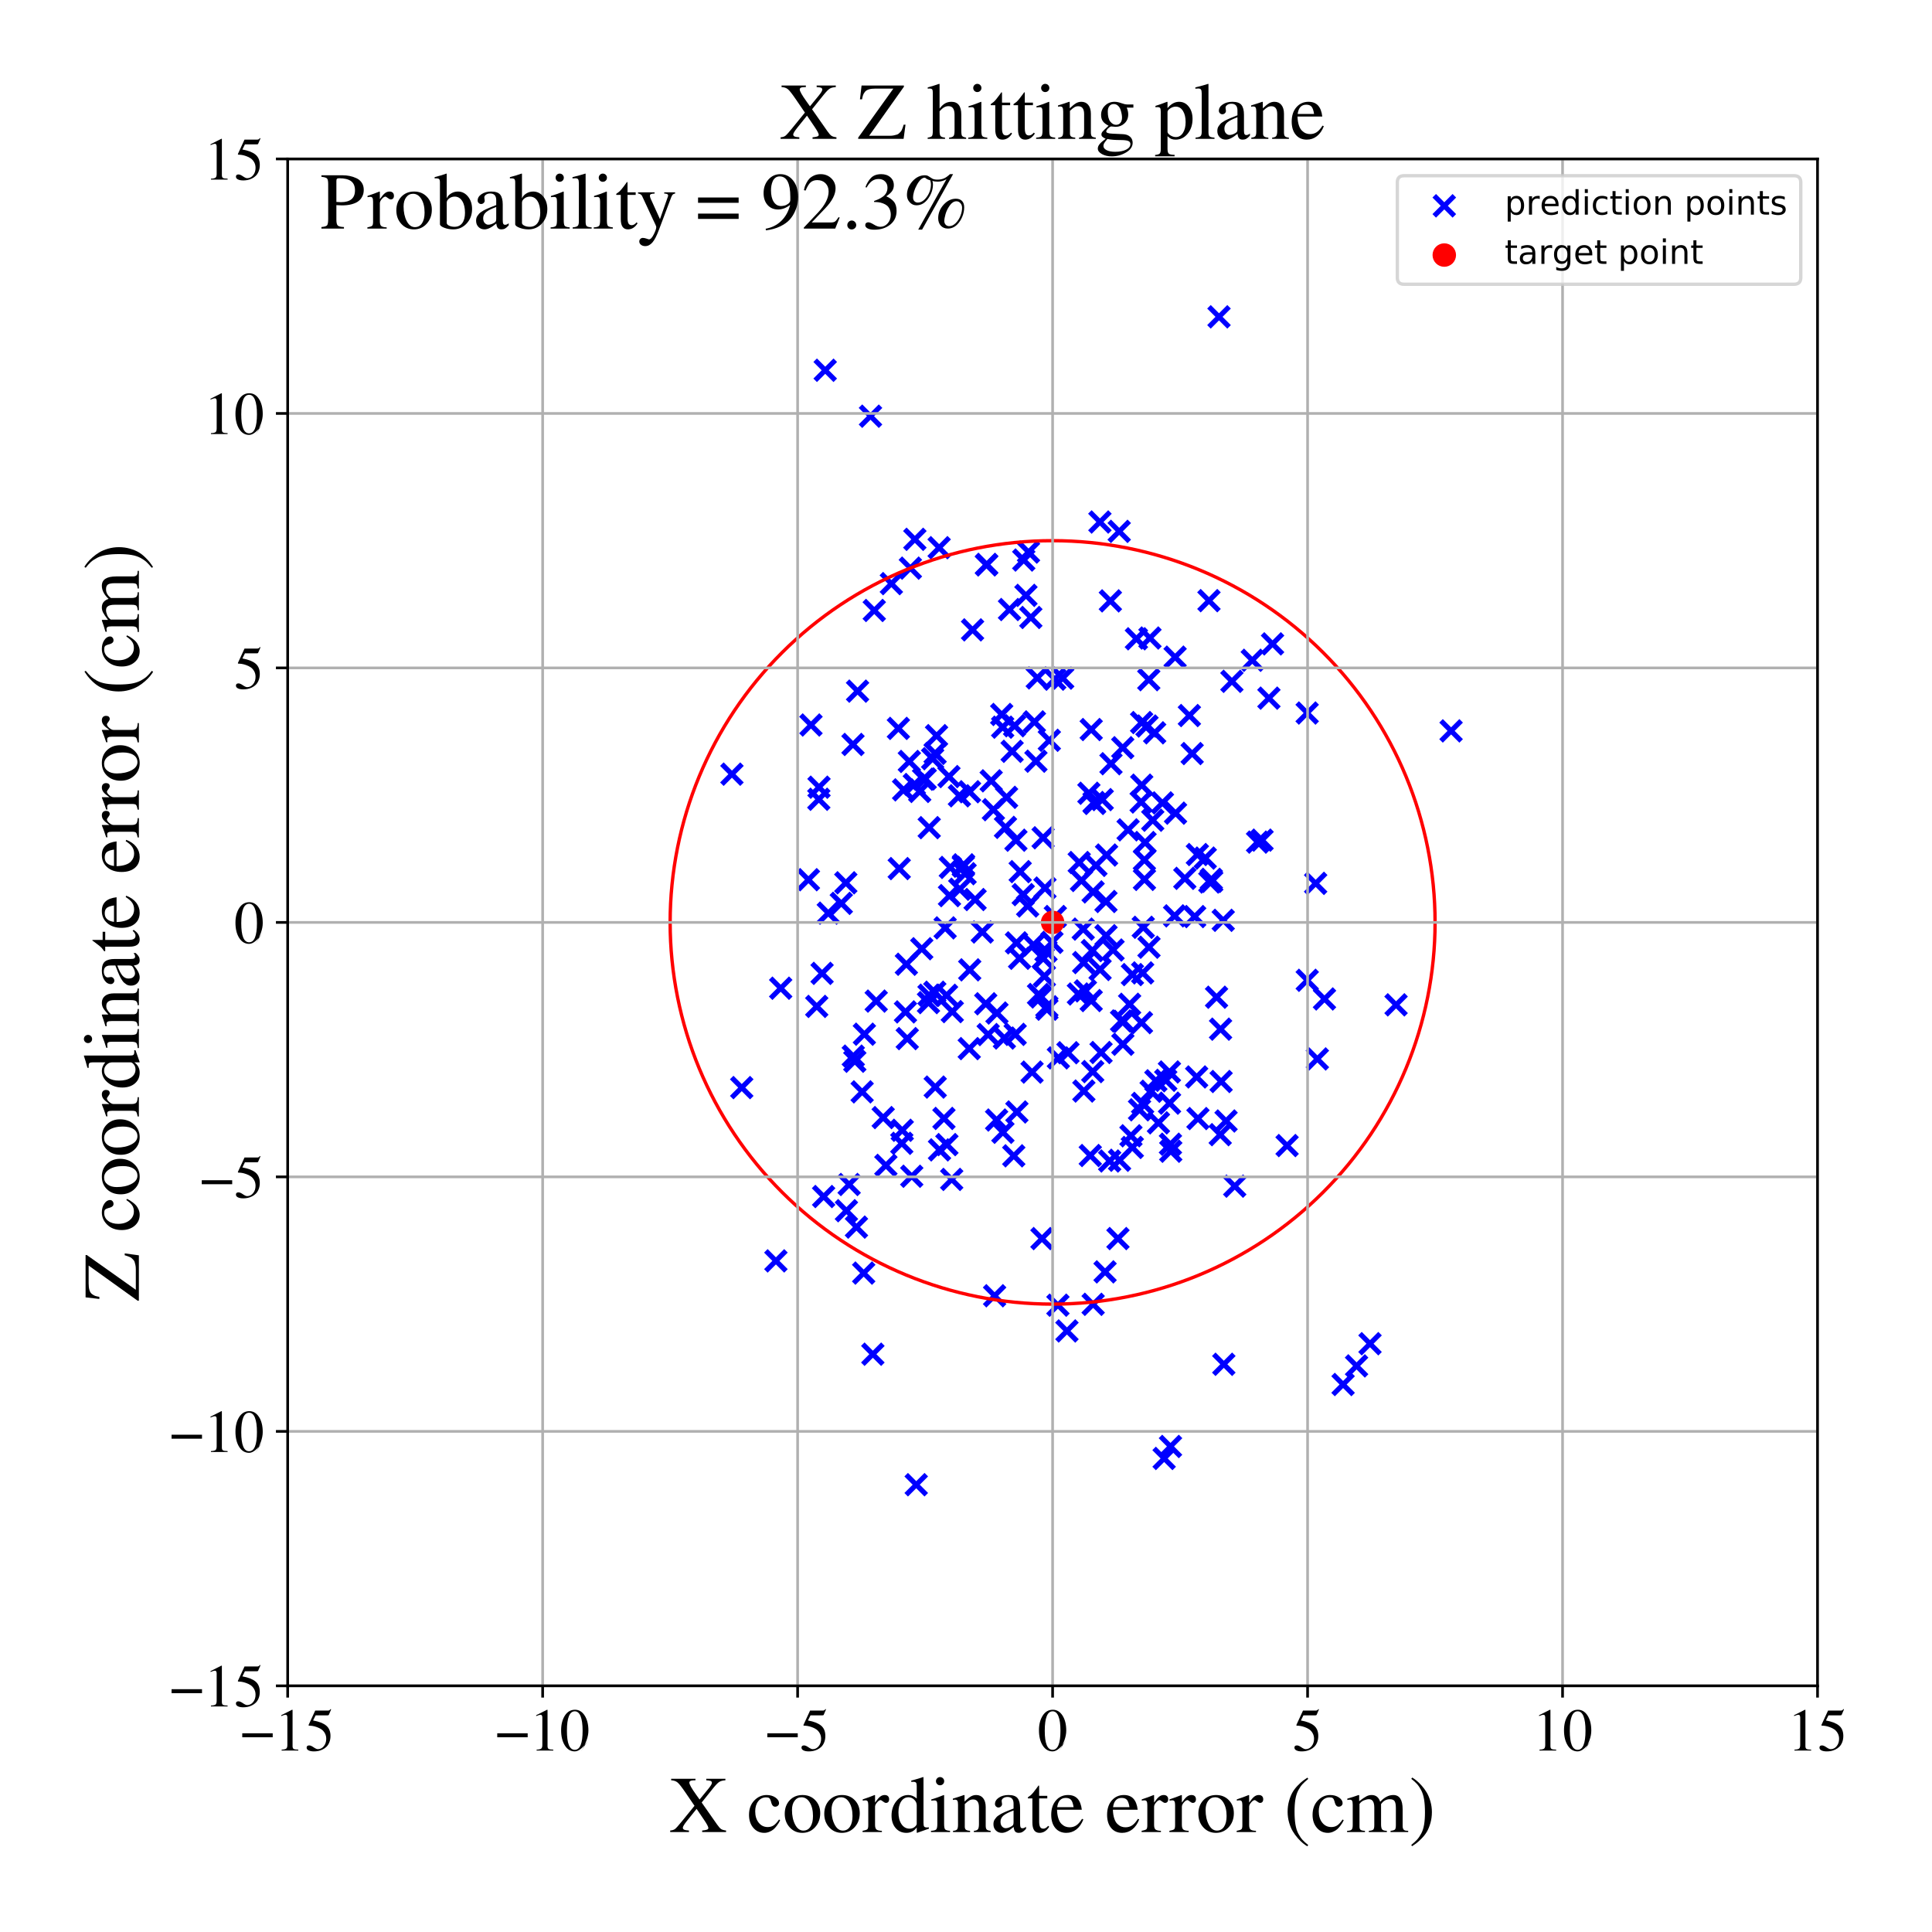 <?xml version="1.0" encoding="utf-8" standalone="no"?>
<!DOCTYPE svg PUBLIC "-//W3C//DTD SVG 1.1//EN"
  "http://www.w3.org/Graphics/SVG/1.1/DTD/svg11.dtd">
<!-- Created with matplotlib (https://matplotlib.org/) -->
<svg height="576pt" version="1.1" viewBox="0 0 576 576" width="576pt" xmlns="http://www.w3.org/2000/svg" xmlns:xlink="http://www.w3.org/1999/xlink">
 <defs>
  <style type="text/css">
*{stroke-linecap:butt;stroke-linejoin:round;}
  </style>
 </defs>
 <g id="figure_1">
  <g id="patch_1">
   <path d="M 0 576 
L 576 576 
L 576 0 
L 0 0 
z
" style="fill:#ffffff;"/>
  </g>
  <g id="axes_1">
   <g id="patch_2">
    <path d="M 85.766 502.609 
L 541.875 502.609 
L 541.875 47.391 
L 85.766 47.391 
z
" style="fill:#ffffff;"/>
   </g>
   <g id="PathCollection_1">
    <defs>
     <path d="M -3 3 
L 3 -3 
M -3 -3 
L 3 3 
" id="mefe4bb43c7" style="stroke:#0000ff;stroke-width:1.5;"/>
    </defs>
    <g clip-path="url(#pae0a8cd554)">
     <use style="fill:#0000ff;stroke:#0000ff;stroke-width:1.5;" x="304.156" xlink:href="#mefe4bb43c7" y="259.866"/>
     <use style="fill:#0000ff;stroke:#0000ff;stroke-width:1.5;" x="274.207" xlink:href="#mefe4bb43c7" y="235.957"/>
     <use style="fill:#0000ff;stroke:#0000ff;stroke-width:1.5;" x="361.268" xlink:href="#mefe4bb43c7" y="262.752"/>
     <use style="fill:#0000ff;stroke:#0000ff;stroke-width:1.5;" x="340.655" xlink:href="#mefe4bb43c7" y="328.965"/>
     <use style="fill:#0000ff;stroke:#0000ff;stroke-width:1.5;" x="278.827" xlink:href="#mefe4bb43c7" y="324.098"/>
     <use style="fill:#0000ff;stroke:#0000ff;stroke-width:1.5;" x="323.14" xlink:href="#mefe4bb43c7" y="325.279"/>
     <use style="fill:#0000ff;stroke:#0000ff;stroke-width:1.5;" x="340.843" xlink:href="#mefe4bb43c7" y="276.461"/>
     <use style="fill:#0000ff;stroke:#0000ff;stroke-width:1.5;" x="379.394" xlink:href="#mefe4bb43c7" y="191.965"/>
     <use style="fill:#0000ff;stroke:#0000ff;stroke-width:1.5;" x="275.347" xlink:href="#mefe4bb43c7" y="232.304"/>
     <use style="fill:#0000ff;stroke:#0000ff;stroke-width:1.5;" x="231.327" xlink:href="#mefe4bb43c7" y="375.914"/>
     <use style="fill:#0000ff;stroke:#0000ff;stroke-width:1.5;" x="325.054" xlink:href="#mefe4bb43c7" y="344.502"/>
     <use style="fill:#0000ff;stroke:#0000ff;stroke-width:1.5;" x="315.404" xlink:href="#mefe4bb43c7" y="389.126"/>
     <use style="fill:#0000ff;stroke:#0000ff;stroke-width:1.5;" x="342.553" xlink:href="#mefe4bb43c7" y="282.396"/>
     <use style="fill:#0000ff;stroke:#0000ff;stroke-width:1.5;" x="278.787" xlink:href="#mefe4bb43c7" y="224.607"/>
     <use style="fill:#0000ff;stroke:#0000ff;stroke-width:1.5;" x="299.772" xlink:href="#mefe4bb43c7" y="246.671"/>
     <use style="fill:#0000ff;stroke:#0000ff;stroke-width:1.5;" x="368.118" xlink:href="#mefe4bb43c7" y="353.638"/>
     <use style="fill:#0000ff;stroke:#0000ff;stroke-width:1.5;" x="345.377" xlink:href="#mefe4bb43c7" y="334.762"/>
     <use style="fill:#0000ff;stroke:#0000ff;stroke-width:1.5;" x="296.529" xlink:href="#mefe4bb43c7" y="386.314"/>
     <use style="fill:#0000ff;stroke:#0000ff;stroke-width:1.5;" x="322.426" xlink:href="#mefe4bb43c7" y="262.509"/>
     <use style="fill:#0000ff;stroke:#0000ff;stroke-width:1.5;" x="307.326" xlink:href="#mefe4bb43c7" y="184.094"/>
     <use style="fill:#0000ff;stroke:#0000ff;stroke-width:1.5;" x="365.533" xlink:href="#mefe4bb43c7" y="334.207"/>
     <use style="fill:#0000ff;stroke:#0000ff;stroke-width:1.5;" x="314.466" xlink:href="#mefe4bb43c7" y="202.49"/>
     <use style="fill:#0000ff;stroke:#0000ff;stroke-width:1.5;" x="400.426" xlink:href="#mefe4bb43c7" y="412.77"/>
     <use style="fill:#0000ff;stroke:#0000ff;stroke-width:1.5;" x="340.361" xlink:href="#mefe4bb43c7" y="215.418"/>
     <use style="fill:#0000ff;stroke:#0000ff;stroke-width:1.5;" x="250.823" xlink:href="#mefe4bb43c7" y="269.327"/>
     <use style="fill:#0000ff;stroke:#0000ff;stroke-width:1.5;" x="331.836" xlink:href="#mefe4bb43c7" y="283.234"/>
     <use style="fill:#0000ff;stroke:#0000ff;stroke-width:1.5;" x="272.75" xlink:href="#mefe4bb43c7" y="160.793"/>
     <use style="fill:#0000ff;stroke:#0000ff;stroke-width:1.5;" x="268.997" xlink:href="#mefe4bb43c7" y="336.977"/>
     <use style="fill:#0000ff;stroke:#0000ff;stroke-width:1.5;" x="360.436" xlink:href="#mefe4bb43c7" y="179.078"/>
     <use style="fill:#0000ff;stroke:#0000ff;stroke-width:1.5;" x="298.998" xlink:href="#mefe4bb43c7" y="337.575"/>
     <use style="fill:#0000ff;stroke:#0000ff;stroke-width:1.5;" x="303.976" xlink:href="#mefe4bb43c7" y="285.699"/>
     <use style="fill:#0000ff;stroke:#0000ff;stroke-width:1.5;" x="303.044" xlink:href="#mefe4bb43c7" y="281.098"/>
     <use style="fill:#0000ff;stroke:#0000ff;stroke-width:1.5;" x="394.877" xlink:href="#mefe4bb43c7" y="297.828"/>
     <use style="fill:#0000ff;stroke:#0000ff;stroke-width:1.5;" x="264.113" xlink:href="#mefe4bb43c7" y="347.439"/>
     <use style="fill:#0000ff;stroke:#0000ff;stroke-width:1.5;" x="346.565" xlink:href="#mefe4bb43c7" y="239.368"/>
     <use style="fill:#0000ff;stroke:#0000ff;stroke-width:1.5;" x="348.647" xlink:href="#mefe4bb43c7" y="319.59"/>
     <use style="fill:#0000ff;stroke:#0000ff;stroke-width:1.5;" x="416.216" xlink:href="#mefe4bb43c7" y="299.582"/>
     <use style="fill:#0000ff;stroke:#0000ff;stroke-width:1.5;" x="325.682" xlink:href="#mefe4bb43c7" y="283.399"/>
     <use style="fill:#0000ff;stroke:#0000ff;stroke-width:1.5;" x="271.107" xlink:href="#mefe4bb43c7" y="227.017"/>
     <use style="fill:#0000ff;stroke:#0000ff;stroke-width:1.5;" x="255.675" xlink:href="#mefe4bb43c7" y="206.054"/>
     <use style="fill:#0000ff;stroke:#0000ff;stroke-width:1.5;" x="244.178" xlink:href="#mefe4bb43c7" y="234.692"/>
     <use style="fill:#0000ff;stroke:#0000ff;stroke-width:1.5;" x="283.911" xlink:href="#mefe4bb43c7" y="301.598"/>
     <use style="fill:#0000ff;stroke:#0000ff;stroke-width:1.5;" x="279.992" xlink:href="#mefe4bb43c7" y="163.288"/>
     <use style="fill:#0000ff;stroke:#0000ff;stroke-width:1.5;" x="301.753" xlink:href="#mefe4bb43c7" y="223.998"/>
     <use style="fill:#0000ff;stroke:#0000ff;stroke-width:1.5;" x="334.729" xlink:href="#mefe4bb43c7" y="222.923"/>
     <use style="fill:#0000ff;stroke:#0000ff;stroke-width:1.5;" x="302.243" xlink:href="#mefe4bb43c7" y="344.591"/>
     <use style="fill:#0000ff;stroke:#0000ff;stroke-width:1.5;" x="311.54" xlink:href="#mefe4bb43c7" y="264.759"/>
     <use style="fill:#0000ff;stroke:#0000ff;stroke-width:1.5;" x="273.163" xlink:href="#mefe4bb43c7" y="442.646"/>
     <use style="fill:#0000ff;stroke:#0000ff;stroke-width:1.5;" x="309.251" xlink:href="#mefe4bb43c7" y="202.108"/>
     <use style="fill:#0000ff;stroke:#0000ff;stroke-width:1.5;" x="260.229" xlink:href="#mefe4bb43c7" y="403.74"/>
     <use style="fill:#0000ff;stroke:#0000ff;stroke-width:1.5;" x="373.351" xlink:href="#mefe4bb43c7" y="196.853"/>
     <use style="fill:#0000ff;stroke:#0000ff;stroke-width:1.5;" x="257.702" xlink:href="#mefe4bb43c7" y="308.331"/>
     <use style="fill:#0000ff;stroke:#0000ff;stroke-width:1.5;" x="297.127" xlink:href="#mefe4bb43c7" y="333.918"/>
     <use style="fill:#0000ff;stroke:#0000ff;stroke-width:1.5;" x="356.177" xlink:href="#mefe4bb43c7" y="273.265"/>
     <use style="fill:#0000ff;stroke:#0000ff;stroke-width:1.5;" x="334.915" xlink:href="#mefe4bb43c7" y="304.495"/>
     <use style="fill:#0000ff;stroke:#0000ff;stroke-width:1.5;" x="432.623" xlink:href="#mefe4bb43c7" y="217.904"/>
     <use style="fill:#0000ff;stroke:#0000ff;stroke-width:1.5;" x="300.968" xlink:href="#mefe4bb43c7" y="181.722"/>
     <use style="fill:#0000ff;stroke:#0000ff;stroke-width:1.5;" x="270.224" xlink:href="#mefe4bb43c7" y="287.479"/>
     <use style="fill:#0000ff;stroke:#0000ff;stroke-width:1.5;" x="221.141" xlink:href="#mefe4bb43c7" y="324.253"/>
     <use style="fill:#0000ff;stroke:#0000ff;stroke-width:1.5;" x="308.104" xlink:href="#mefe4bb43c7" y="281.717"/>
     <use style="fill:#0000ff;stroke:#0000ff;stroke-width:1.5;" x="329.745" xlink:href="#mefe4bb43c7" y="278.963"/>
     <use style="fill:#0000ff;stroke:#0000ff;stroke-width:1.5;" x="306.634" xlink:href="#mefe4bb43c7" y="164.593"/>
     <use style="fill:#0000ff;stroke:#0000ff;stroke-width:1.5;" x="308.851" xlink:href="#mefe4bb43c7" y="226.937"/>
     <use style="fill:#0000ff;stroke:#0000ff;stroke-width:1.5;" x="327.973" xlink:href="#mefe4bb43c7" y="289.045"/>
     <use style="fill:#0000ff;stroke:#0000ff;stroke-width:1.5;" x="278.697" xlink:href="#mefe4bb43c7" y="295.818"/>
     <use style="fill:#0000ff;stroke:#0000ff;stroke-width:1.5;" x="364.694" xlink:href="#mefe4bb43c7" y="274.38"/>
     <use style="fill:#0000ff;stroke:#0000ff;stroke-width:1.5;" x="253.163" xlink:href="#mefe4bb43c7" y="353.137"/>
     <use style="fill:#0000ff;stroke:#0000ff;stroke-width:1.5;" x="271.415" xlink:href="#mefe4bb43c7" y="169.382"/>
     <use style="fill:#0000ff;stroke:#0000ff;stroke-width:1.5;" x="241.784" xlink:href="#mefe4bb43c7" y="216.15"/>
     <use style="fill:#0000ff;stroke:#0000ff;stroke-width:1.5;" x="337.584" xlink:href="#mefe4bb43c7" y="342.093"/>
     <use style="fill:#0000ff;stroke:#0000ff;stroke-width:1.5;" x="318.097" xlink:href="#mefe4bb43c7" y="396.803"/>
     <use style="fill:#0000ff;stroke:#0000ff;stroke-width:1.5;" x="349.046" xlink:href="#mefe4bb43c7" y="343.225"/>
     <use style="fill:#0000ff;stroke:#0000ff;stroke-width:1.5;" x="276.813" xlink:href="#mefe4bb43c7" y="298.915"/>
     <use style="fill:#0000ff;stroke:#0000ff;stroke-width:1.5;" x="344.61" xlink:href="#mefe4bb43c7" y="322.219"/>
     <use style="fill:#0000ff;stroke:#0000ff;stroke-width:1.5;" x="311.038" xlink:href="#mefe4bb43c7" y="285.719"/>
     <use style="fill:#0000ff;stroke:#0000ff;stroke-width:1.5;" x="378.307" xlink:href="#mefe4bb43c7" y="208.142"/>
     <use style="fill:#0000ff;stroke:#0000ff;stroke-width:1.5;" x="340.31" xlink:href="#mefe4bb43c7" y="304.889"/>
     <use style="fill:#0000ff;stroke:#0000ff;stroke-width:1.5;" x="313.624" xlink:href="#mefe4bb43c7" y="280.947"/>
     <use style="fill:#0000ff;stroke:#0000ff;stroke-width:1.5;" x="330.831" xlink:href="#mefe4bb43c7" y="346.135"/>
     <use style="fill:#0000ff;stroke:#0000ff;stroke-width:1.5;" x="260.654" xlink:href="#mefe4bb43c7" y="182.001"/>
     <use style="fill:#0000ff;stroke:#0000ff;stroke-width:1.5;" x="364.863" xlink:href="#mefe4bb43c7" y="406.746"/>
     <use style="fill:#0000ff;stroke:#0000ff;stroke-width:1.5;" x="329.729" xlink:href="#mefe4bb43c7" y="268.769"/>
     <use style="fill:#0000ff;stroke:#0000ff;stroke-width:1.5;" x="331.042" xlink:href="#mefe4bb43c7" y="179.142"/>
     <use style="fill:#0000ff;stroke:#0000ff;stroke-width:1.5;" x="314.635" xlink:href="#mefe4bb43c7" y="273.247"/>
     <use style="fill:#0000ff;stroke:#0000ff;stroke-width:1.5;" x="347.552" xlink:href="#mefe4bb43c7" y="322.083"/>
     <use style="fill:#0000ff;stroke:#0000ff;stroke-width:1.5;" x="289.957" xlink:href="#mefe4bb43c7" y="187.786"/>
     <use style="fill:#0000ff;stroke:#0000ff;stroke-width:1.5;" x="356.981" xlink:href="#mefe4bb43c7" y="254.766"/>
     <use style="fill:#0000ff;stroke:#0000ff;stroke-width:1.5;" x="295.51" xlink:href="#mefe4bb43c7" y="232.795"/>
     <use style="fill:#0000ff;stroke:#0000ff;stroke-width:1.5;" x="312.108" xlink:href="#mefe4bb43c7" y="300.164"/>
     <use style="fill:#0000ff;stroke:#0000ff;stroke-width:1.5;" x="323.596" xlink:href="#mefe4bb43c7" y="295.417"/>
     <use style="fill:#0000ff;stroke:#0000ff;stroke-width:1.5;" x="278.054" xlink:href="#mefe4bb43c7" y="226.192"/>
     <use style="fill:#0000ff;stroke:#0000ff;stroke-width:1.5;" x="333.304" xlink:href="#mefe4bb43c7" y="369.262"/>
     <use style="fill:#0000ff;stroke:#0000ff;stroke-width:1.5;" x="281.785" xlink:href="#mefe4bb43c7" y="276.632"/>
     <use style="fill:#0000ff;stroke:#0000ff;stroke-width:1.5;" x="343.678" xlink:href="#mefe4bb43c7" y="244.538"/>
     <use style="fill:#0000ff;stroke:#0000ff;stroke-width:1.5;" x="363.895" xlink:href="#mefe4bb43c7" y="306.831"/>
     <use style="fill:#0000ff;stroke:#0000ff;stroke-width:1.5;" x="389.716" xlink:href="#mefe4bb43c7" y="212.579"/>
     <use style="fill:#0000ff;stroke:#0000ff;stroke-width:1.5;" x="283.077" xlink:href="#mefe4bb43c7" y="267.019"/>
     <use style="fill:#0000ff;stroke:#0000ff;stroke-width:1.5;" x="376.267" xlink:href="#mefe4bb43c7" y="250.474"/>
     <use style="fill:#0000ff;stroke:#0000ff;stroke-width:1.5;" x="339.738" xlink:href="#mefe4bb43c7" y="330.879"/>
     <use style="fill:#0000ff;stroke:#0000ff;stroke-width:1.5;" x="261.231" xlink:href="#mefe4bb43c7" y="298.462"/>
     <use style="fill:#0000ff;stroke:#0000ff;stroke-width:1.5;" x="282.194" xlink:href="#mefe4bb43c7" y="296.733"/>
     <use style="fill:#0000ff;stroke:#0000ff;stroke-width:1.5;" x="307.695" xlink:href="#mefe4bb43c7" y="319.631"/>
     <use style="fill:#0000ff;stroke:#0000ff;stroke-width:1.5;" x="268.094" xlink:href="#mefe4bb43c7" y="258.955"/>
     <use style="fill:#0000ff;stroke:#0000ff;stroke-width:1.5;" x="276.968" xlink:href="#mefe4bb43c7" y="296.708"/>
     <use style="fill:#0000ff;stroke:#0000ff;stroke-width:1.5;" x="277.034" xlink:href="#mefe4bb43c7" y="246.753"/>
     <use style="fill:#0000ff;stroke:#0000ff;stroke-width:1.5;" x="340.669" xlink:href="#mefe4bb43c7" y="290.056"/>
     <use style="fill:#0000ff;stroke:#0000ff;stroke-width:1.5;" x="328.266" xlink:href="#mefe4bb43c7" y="313.788"/>
     <use style="fill:#0000ff;stroke:#0000ff;stroke-width:1.5;" x="241.02" xlink:href="#mefe4bb43c7" y="262.271"/>
     <use style="fill:#0000ff;stroke:#0000ff;stroke-width:1.5;" x="294.61" xlink:href="#mefe4bb43c7" y="308.438"/>
     <use style="fill:#0000ff;stroke:#0000ff;stroke-width:1.5;" x="333.781" xlink:href="#mefe4bb43c7" y="345.916"/>
     <use style="fill:#0000ff;stroke:#0000ff;stroke-width:1.5;" x="340.217" xlink:href="#mefe4bb43c7" y="239.112"/>
     <use style="fill:#0000ff;stroke:#0000ff;stroke-width:1.5;" x="357.151" xlink:href="#mefe4bb43c7" y="333.485"/>
     <use style="fill:#0000ff;stroke:#0000ff;stroke-width:1.5;" x="325.893" xlink:href="#mefe4bb43c7" y="265.918"/>
     <use style="fill:#0000ff;stroke:#0000ff;stroke-width:1.5;" x="312.118" xlink:href="#mefe4bb43c7" y="300.883"/>
     <use style="fill:#0000ff;stroke:#0000ff;stroke-width:1.5;" x="392.247" xlink:href="#mefe4bb43c7" y="263.365"/>
     <use style="fill:#0000ff;stroke:#0000ff;stroke-width:1.5;" x="340.395" xlink:href="#mefe4bb43c7" y="234.085"/>
     <use style="fill:#0000ff;stroke:#0000ff;stroke-width:1.5;" x="275.836" xlink:href="#mefe4bb43c7" y="232.218"/>
     <use style="fill:#0000ff;stroke:#0000ff;stroke-width:1.5;" x="263.315" xlink:href="#mefe4bb43c7" y="333.192"/>
     <use style="fill:#0000ff;stroke:#0000ff;stroke-width:1.5;" x="302.662" xlink:href="#mefe4bb43c7" y="308.382"/>
     <use style="fill:#0000ff;stroke:#0000ff;stroke-width:1.5;" x="308.395" xlink:href="#mefe4bb43c7" y="215.218"/>
     <use style="fill:#0000ff;stroke:#0000ff;stroke-width:1.5;" x="302.884" xlink:href="#mefe4bb43c7" y="250.496"/>
     <use style="fill:#0000ff;stroke:#0000ff;stroke-width:1.5;" x="312.845" xlink:href="#mefe4bb43c7" y="220.706"/>
     <use style="fill:#0000ff;stroke:#0000ff;stroke-width:1.5;" x="282.915" xlink:href="#mefe4bb43c7" y="231.525"/>
     <use style="fill:#0000ff;stroke:#0000ff;stroke-width:1.5;" x="359.335" xlink:href="#mefe4bb43c7" y="255.826"/>
     <use style="fill:#0000ff;stroke:#0000ff;stroke-width:1.5;" x="255.34" xlink:href="#mefe4bb43c7" y="365.845"/>
     <use style="fill:#0000ff;stroke:#0000ff;stroke-width:1.5;" x="329.462" xlink:href="#mefe4bb43c7" y="379.19"/>
     <use style="fill:#0000ff;stroke:#0000ff;stroke-width:1.5;" x="325.909" xlink:href="#mefe4bb43c7" y="388.868"/>
     <use style="fill:#0000ff;stroke:#0000ff;stroke-width:1.5;" x="310.645" xlink:href="#mefe4bb43c7" y="369.265"/>
     <use style="fill:#0000ff;stroke:#0000ff;stroke-width:1.5;" x="305.06" xlink:href="#mefe4bb43c7" y="266.717"/>
     <use style="fill:#0000ff;stroke:#0000ff;stroke-width:1.5;" x="274.816" xlink:href="#mefe4bb43c7" y="282.85"/>
     <use style="fill:#0000ff;stroke:#0000ff;stroke-width:1.5;" x="297.231" xlink:href="#mefe4bb43c7" y="302.02"/>
     <use style="fill:#0000ff;stroke:#0000ff;stroke-width:1.5;" x="294.088" xlink:href="#mefe4bb43c7" y="168.42"/>
     <use style="fill:#0000ff;stroke:#0000ff;stroke-width:1.5;" x="342.842" xlink:href="#mefe4bb43c7" y="190.215"/>
     <use style="fill:#0000ff;stroke:#0000ff;stroke-width:1.5;" x="283.74" xlink:href="#mefe4bb43c7" y="351.626"/>
     <use style="fill:#0000ff;stroke:#0000ff;stroke-width:1.5;" x="355.428" xlink:href="#mefe4bb43c7" y="224.665"/>
     <use style="fill:#0000ff;stroke:#0000ff;stroke-width:1.5;" x="363.435" xlink:href="#mefe4bb43c7" y="94.462"/>
     <use style="fill:#0000ff;stroke:#0000ff;stroke-width:1.5;" x="325.332" xlink:href="#mefe4bb43c7" y="217.503"/>
     <use style="fill:#0000ff;stroke:#0000ff;stroke-width:1.5;" x="392.757" xlink:href="#mefe4bb43c7" y="315.707"/>
     <use style="fill:#0000ff;stroke:#0000ff;stroke-width:1.5;" x="323.082" xlink:href="#mefe4bb43c7" y="286.983"/>
     <use style="fill:#0000ff;stroke:#0000ff;stroke-width:1.5;" x="292.851" xlink:href="#mefe4bb43c7" y="277.868"/>
     <use style="fill:#0000ff;stroke:#0000ff;stroke-width:1.5;" x="257.498" xlink:href="#mefe4bb43c7" y="379.553"/>
     <use style="fill:#0000ff;stroke:#0000ff;stroke-width:1.5;" x="360.694" xlink:href="#mefe4bb43c7" y="262.962"/>
     <use style="fill:#0000ff;stroke:#0000ff;stroke-width:1.5;" x="325.782" xlink:href="#mefe4bb43c7" y="319.482"/>
     <use style="fill:#0000ff;stroke:#0000ff;stroke-width:1.5;" x="363.793" xlink:href="#mefe4bb43c7" y="338.283"/>
     <use style="fill:#0000ff;stroke:#0000ff;stroke-width:1.5;" x="245.554" xlink:href="#mefe4bb43c7" y="356.73"/>
     <use style="fill:#0000ff;stroke:#0000ff;stroke-width:1.5;" x="272.594" xlink:href="#mefe4bb43c7" y="233.882"/>
     <use style="fill:#0000ff;stroke:#0000ff;stroke-width:1.5;" x="279.221" xlink:href="#mefe4bb43c7" y="219.322"/>
     <use style="fill:#0000ff;stroke:#0000ff;stroke-width:1.5;" x="15.942" xlink:href="#mefe4bb43c7" y="348.125"/>
     <use style="fill:#0000ff;stroke:#0000ff;stroke-width:1.5;" x="282.303" xlink:href="#mefe4bb43c7" y="341.246"/>
     <use style="fill:#0000ff;stroke:#0000ff;stroke-width:1.5;" x="344.248" xlink:href="#mefe4bb43c7" y="218.477"/>
     <use style="fill:#0000ff;stroke:#0000ff;stroke-width:1.5;" x="326.73" xlink:href="#mefe4bb43c7" y="258.003"/>
     <use style="fill:#0000ff;stroke:#0000ff;stroke-width:1.5;" x="311.371" xlink:href="#mefe4bb43c7" y="291.045"/>
     <use style="fill:#0000ff;stroke:#0000ff;stroke-width:1.5;" x="302.48" xlink:href="#mefe4bb43c7" y="216.373"/>
     <use style="fill:#0000ff;stroke:#0000ff;stroke-width:1.5;" x="325.33" xlink:href="#mefe4bb43c7" y="298.305"/>
     <use style="fill:#0000ff;stroke:#0000ff;stroke-width:1.5;" x="294.176" xlink:href="#mefe4bb43c7" y="168.265"/>
     <use style="fill:#0000ff;stroke:#0000ff;stroke-width:1.5;" x="350.193" xlink:href="#mefe4bb43c7" y="273.052"/>
     <use style="fill:#0000ff;stroke:#0000ff;stroke-width:1.5;" x="287.736" xlink:href="#mefe4bb43c7" y="260.482"/>
     <use style="fill:#0000ff;stroke:#0000ff;stroke-width:1.5;" x="296.166" xlink:href="#mefe4bb43c7" y="241.398"/>
     <use style="fill:#0000ff;stroke:#0000ff;stroke-width:1.5;" x="383.729" xlink:href="#mefe4bb43c7" y="341.535"/>
     <use style="fill:#0000ff;stroke:#0000ff;stroke-width:1.5;" x="309.618" xlink:href="#mefe4bb43c7" y="296.491"/>
     <use style="fill:#0000ff;stroke:#0000ff;stroke-width:1.5;" x="289.051" xlink:href="#mefe4bb43c7" y="236.048"/>
     <use style="fill:#0000ff;stroke:#0000ff;stroke-width:1.5;" x="342.492" xlink:href="#mefe4bb43c7" y="202.637"/>
     <use style="fill:#0000ff;stroke:#0000ff;stroke-width:1.5;" x="341.381" xlink:href="#mefe4bb43c7" y="251.185"/>
     <use style="fill:#0000ff;stroke:#0000ff;stroke-width:1.5;" x="232.755" xlink:href="#mefe4bb43c7" y="294.625"/>
     <use style="fill:#0000ff;stroke:#0000ff;stroke-width:1.5;" x="310.989" xlink:href="#mefe4bb43c7" y="249.77"/>
     <use style="fill:#0000ff;stroke:#0000ff;stroke-width:1.5;" x="268.854" xlink:href="#mefe4bb43c7" y="340.864"/>
     <use style="fill:#0000ff;stroke:#0000ff;stroke-width:1.5;" x="408.448" xlink:href="#mefe4bb43c7" y="400.605"/>
     <use style="fill:#0000ff;stroke:#0000ff;stroke-width:1.5;" x="348.682" xlink:href="#mefe4bb43c7" y="328.891"/>
     <use style="fill:#0000ff;stroke:#0000ff;stroke-width:1.5;" x="337.174" xlink:href="#mefe4bb43c7" y="338.618"/>
     <use style="fill:#0000ff;stroke:#0000ff;stroke-width:1.5;" x="334.374" xlink:href="#mefe4bb43c7" y="304.381"/>
     <use style="fill:#0000ff;stroke:#0000ff;stroke-width:1.5;" x="303.176" xlink:href="#mefe4bb43c7" y="331.519"/>
     <use style="fill:#0000ff;stroke:#0000ff;stroke-width:1.5;" x="270.488" xlink:href="#mefe4bb43c7" y="309.647"/>
     <use style="fill:#0000ff;stroke:#0000ff;stroke-width:1.5;" x="350.475" xlink:href="#mefe4bb43c7" y="242.429"/>
     <use style="fill:#0000ff;stroke:#0000ff;stroke-width:1.5;" x="281.424" xlink:href="#mefe4bb43c7" y="333.447"/>
     <use style="fill:#0000ff;stroke:#0000ff;stroke-width:1.5;" x="341.188" xlink:href="#mefe4bb43c7" y="256.385"/>
     <use style="fill:#0000ff;stroke:#0000ff;stroke-width:1.5;" x="254.309" xlink:href="#mefe4bb43c7" y="221.953"/>
     <use style="fill:#0000ff;stroke:#0000ff;stroke-width:1.5;" x="348.953" xlink:href="#mefe4bb43c7" y="341.133"/>
     <use style="fill:#0000ff;stroke:#0000ff;stroke-width:1.5;" x="246.942" xlink:href="#mefe4bb43c7" y="272.239"/>
     <use style="fill:#0000ff;stroke:#0000ff;stroke-width:1.5;" x="252.352" xlink:href="#mefe4bb43c7" y="360.954"/>
     <use style="fill:#0000ff;stroke:#0000ff;stroke-width:1.5;" x="336.33" xlink:href="#mefe4bb43c7" y="247.411"/>
     <use style="fill:#0000ff;stroke:#0000ff;stroke-width:1.5;" x="305.223" xlink:href="#mefe4bb43c7" y="166.969"/>
     <use style="fill:#0000ff;stroke:#0000ff;stroke-width:1.5;" x="254.394" xlink:href="#mefe4bb43c7" y="314.871"/>
     <use style="fill:#0000ff;stroke:#0000ff;stroke-width:1.5;" x="267.844" xlink:href="#mefe4bb43c7" y="217.159"/>
     <use style="fill:#0000ff;stroke:#0000ff;stroke-width:1.5;" x="341.956" xlink:href="#mefe4bb43c7" y="216.453"/>
     <use style="fill:#0000ff;stroke:#0000ff;stroke-width:1.5;" x="310.359" xlink:href="#mefe4bb43c7" y="297.234"/>
     <use style="fill:#0000ff;stroke:#0000ff;stroke-width:1.5;" x="350.343" xlink:href="#mefe4bb43c7" y="195.917"/>
     <use style="fill:#0000ff;stroke:#0000ff;stroke-width:1.5;" x="318.397" xlink:href="#mefe4bb43c7" y="313.853"/>
     <use style="fill:#0000ff;stroke:#0000ff;stroke-width:1.5;" x="322.948" xlink:href="#mefe4bb43c7" y="277.003"/>
     <use style="fill:#0000ff;stroke:#0000ff;stroke-width:1.5;" x="353.236" xlink:href="#mefe4bb43c7" y="261.866"/>
     <use style="fill:#0000ff;stroke:#0000ff;stroke-width:1.5;" x="257.039" xlink:href="#mefe4bb43c7" y="325.523"/>
     <use style="fill:#0000ff;stroke:#0000ff;stroke-width:1.5;" x="326.181" xlink:href="#mefe4bb43c7" y="239.257"/>
     <use style="fill:#0000ff;stroke:#0000ff;stroke-width:1.5;" x="243.503" xlink:href="#mefe4bb43c7" y="300.047"/>
     <use style="fill:#0000ff;stroke:#0000ff;stroke-width:1.5;" x="356.768" xlink:href="#mefe4bb43c7" y="321.076"/>
     <use style="fill:#0000ff;stroke:#0000ff;stroke-width:1.5;" x="244.117" xlink:href="#mefe4bb43c7" y="238.293"/>
     <use style="fill:#0000ff;stroke:#0000ff;stroke-width:1.5;" x="327.925" xlink:href="#mefe4bb43c7" y="155.631"/>
     <use style="fill:#0000ff;stroke:#0000ff;stroke-width:1.5;" x="290.708" xlink:href="#mefe4bb43c7" y="268.186"/>
     <use style="fill:#0000ff;stroke:#0000ff;stroke-width:1.5;" x="404.443" xlink:href="#mefe4bb43c7" y="407.226"/>
     <use style="fill:#0000ff;stroke:#0000ff;stroke-width:1.5;" x="265.752" xlink:href="#mefe4bb43c7" y="174.001"/>
     <use style="fill:#0000ff;stroke:#0000ff;stroke-width:1.5;" x="269.404" xlink:href="#mefe4bb43c7" y="235.489"/>
     <use style="fill:#0000ff;stroke:#0000ff;stroke-width:1.5;" x="306.382" xlink:href="#mefe4bb43c7" y="270.105"/>
     <use style="fill:#0000ff;stroke:#0000ff;stroke-width:1.5;" x="254.851" xlink:href="#mefe4bb43c7" y="316.396"/>
     <use style="fill:#0000ff;stroke:#0000ff;stroke-width:1.5;" x="347.075" xlink:href="#mefe4bb43c7" y="434.813"/>
     <use style="fill:#0000ff;stroke:#0000ff;stroke-width:1.5;" x="289.111" xlink:href="#mefe4bb43c7" y="289.147"/>
     <use style="fill:#0000ff;stroke:#0000ff;stroke-width:1.5;" x="280.101" xlink:href="#mefe4bb43c7" y="342.823"/>
     <use style="fill:#0000ff;stroke:#0000ff;stroke-width:1.5;" x="321.756" xlink:href="#mefe4bb43c7" y="257.143"/>
     <use style="fill:#0000ff;stroke:#0000ff;stroke-width:1.5;" x="321.509" xlink:href="#mefe4bb43c7" y="296.346"/>
     <use style="fill:#0000ff;stroke:#0000ff;stroke-width:1.5;" x="245.095" xlink:href="#mefe4bb43c7" y="290.197"/>
     <use style="fill:#0000ff;stroke:#0000ff;stroke-width:1.5;" x="337.616" xlink:href="#mefe4bb43c7" y="290.56"/>
     <use style="fill:#0000ff;stroke:#0000ff;stroke-width:1.5;" x="361.14" xlink:href="#mefe4bb43c7" y="262.157"/>
     <use style="fill:#0000ff;stroke:#0000ff;stroke-width:1.5;" x="299.445" xlink:href="#mefe4bb43c7" y="309.479"/>
     <use style="fill:#0000ff;stroke:#0000ff;stroke-width:1.5;" x="218.216" xlink:href="#mefe4bb43c7" y="230.805"/>
     <use style="fill:#0000ff;stroke:#0000ff;stroke-width:1.5;" x="329.91" xlink:href="#mefe4bb43c7" y="254.914"/>
     <use style="fill:#0000ff;stroke:#0000ff;stroke-width:1.5;" x="316.834" xlink:href="#mefe4bb43c7" y="202.174"/>
     <use style="fill:#0000ff;stroke:#0000ff;stroke-width:1.5;" x="287.287" xlink:href="#mefe4bb43c7" y="257.835"/>
     <use style="fill:#0000ff;stroke:#0000ff;stroke-width:1.5;" x="298.647" xlink:href="#mefe4bb43c7" y="213.009"/>
     <use style="fill:#0000ff;stroke:#0000ff;stroke-width:1.5;" x="348.967" xlink:href="#mefe4bb43c7" y="431.244"/>
     <use style="fill:#0000ff;stroke:#0000ff;stroke-width:1.5;" x="324.636" xlink:href="#mefe4bb43c7" y="236.499"/>
     <use style="fill:#0000ff;stroke:#0000ff;stroke-width:1.5;" x="338.804" xlink:href="#mefe4bb43c7" y="190.446"/>
     <use style="fill:#0000ff;stroke:#0000ff;stroke-width:1.5;" x="334.766" xlink:href="#mefe4bb43c7" y="311.332"/>
     <use style="fill:#0000ff;stroke:#0000ff;stroke-width:1.5;" x="305.872" xlink:href="#mefe4bb43c7" y="177.503"/>
     <use style="fill:#0000ff;stroke:#0000ff;stroke-width:1.5;" x="315.537" xlink:href="#mefe4bb43c7" y="315.395"/>
     <use style="fill:#0000ff;stroke:#0000ff;stroke-width:1.5;" x="333.68" xlink:href="#mefe4bb43c7" y="158.42"/>
     <use style="fill:#0000ff;stroke:#0000ff;stroke-width:1.5;" x="300.094" xlink:href="#mefe4bb43c7" y="237.715"/>
     <use style="fill:#0000ff;stroke:#0000ff;stroke-width:1.5;" x="269.955" xlink:href="#mefe4bb43c7" y="301.682"/>
     <use style="fill:#0000ff;stroke:#0000ff;stroke-width:1.5;" x="311.849" xlink:href="#mefe4bb43c7" y="283.539"/>
     <use style="fill:#0000ff;stroke:#0000ff;stroke-width:1.5;" x="259.53" xlink:href="#mefe4bb43c7" y="124.084"/>
     <use style="fill:#0000ff;stroke:#0000ff;stroke-width:1.5;" x="287.194" xlink:href="#mefe4bb43c7" y="258.247"/>
     <use style="fill:#0000ff;stroke:#0000ff;stroke-width:1.5;" x="293.887" xlink:href="#mefe4bb43c7" y="299.261"/>
     <use style="fill:#0000ff;stroke:#0000ff;stroke-width:1.5;" x="354.598" xlink:href="#mefe4bb43c7" y="213.329"/>
     <use style="fill:#0000ff;stroke:#0000ff;stroke-width:1.5;" x="326.354" xlink:href="#mefe4bb43c7" y="239.533"/>
     <use style="fill:#0000ff;stroke:#0000ff;stroke-width:1.5;" x="286.037" xlink:href="#mefe4bb43c7" y="237.258"/>
     <use style="fill:#0000ff;stroke:#0000ff;stroke-width:1.5;" x="298.93" xlink:href="#mefe4bb43c7" y="216.8"/>
     <use style="fill:#0000ff;stroke:#0000ff;stroke-width:1.5;" x="286.133" xlink:href="#mefe4bb43c7" y="265.114"/>
     <use style="fill:#0000ff;stroke:#0000ff;stroke-width:1.5;" x="367.274" xlink:href="#mefe4bb43c7" y="203.129"/>
     <use style="fill:#0000ff;stroke:#0000ff;stroke-width:1.5;" x="364.061" xlink:href="#mefe4bb43c7" y="322.435"/>
     <use style="fill:#0000ff;stroke:#0000ff;stroke-width:1.5;" x="283.325" xlink:href="#mefe4bb43c7" y="258.613"/>
     <use style="fill:#0000ff;stroke:#0000ff;stroke-width:1.5;" x="271.827" xlink:href="#mefe4bb43c7" y="350.686"/>
     <use style="fill:#0000ff;stroke:#0000ff;stroke-width:1.5;" x="331.224" xlink:href="#mefe4bb43c7" y="227.695"/>
     <use style="fill:#0000ff;stroke:#0000ff;stroke-width:1.5;" x="336.781" xlink:href="#mefe4bb43c7" y="299.413"/>
     <use style="fill:#0000ff;stroke:#0000ff;stroke-width:1.5;" x="246.029" xlink:href="#mefe4bb43c7" y="110.387"/>
     <use style="fill:#0000ff;stroke:#0000ff;stroke-width:1.5;" x="288.97" xlink:href="#mefe4bb43c7" y="312.628"/>
     <use style="fill:#0000ff;stroke:#0000ff;stroke-width:1.5;" x="341.203" xlink:href="#mefe4bb43c7" y="262.186"/>
     <use style="fill:#0000ff;stroke:#0000ff;stroke-width:1.5;" x="252.168" xlink:href="#mefe4bb43c7" y="263.194"/>
     <use style="fill:#0000ff;stroke:#0000ff;stroke-width:1.5;" x="374.927" xlink:href="#mefe4bb43c7" y="251.064"/>
     <use style="fill:#0000ff;stroke:#0000ff;stroke-width:1.5;" x="343.192" xlink:href="#mefe4bb43c7" y="325.335"/>
     <use style="fill:#0000ff;stroke:#0000ff;stroke-width:1.5;" x="328.62" xlink:href="#mefe4bb43c7" y="238.391"/>
     <use style="fill:#0000ff;stroke:#0000ff;stroke-width:1.5;" x="389.737" xlink:href="#mefe4bb43c7" y="292.265"/>
     <use style="fill:#0000ff;stroke:#0000ff;stroke-width:1.5;" x="362.699" xlink:href="#mefe4bb43c7" y="297.309"/>
    </g>
   </g>
   <g id="PathCollection_2">
    <defs>
     <path d="M 0 3 
C 0.796 3 1.559 2.684 2.121 2.121 
C 2.684 1.559 3 0.796 3 0 
C 3 -0.796 2.684 -1.559 2.121 -2.121 
C 1.559 -2.684 0.796 -3 0 -3 
C -0.796 -3 -1.559 -2.684 -2.121 -2.121 
C -2.684 -1.559 -3 -0.796 -3 0 
C -3 0.796 -2.684 1.559 -2.121 2.121 
C -1.559 2.684 -0.796 3 0 3 
z
" id="m6ef77974d4" style="stroke:#ff0000;"/>
    </defs>
    <g clip-path="url(#pae0a8cd554)">
     <use style="fill:#ff0000;stroke:#ff0000;" x="313.82" xlink:href="#m6ef77974d4" y="275"/>
    </g>
   </g>
   <g id="patch_3">
    <path clip-path="url(#pae0a8cd554)" d="M 313.82 388.805 
C 344.061 388.805 373.067 376.814 394.45 355.472 
C 415.833 334.131 427.848 305.181 427.848 275 
C 427.848 244.819 415.833 215.869 394.45 194.528 
C 373.067 173.186 344.061 161.195 313.82 161.195 
C 283.58 161.195 254.574 173.186 233.191 194.528 
C 211.808 215.869 199.793 244.819 199.793 275 
C 199.793 305.181 211.808 334.131 233.191 355.472 
C 254.574 376.814 283.58 388.805 313.82 388.805 
z
" style="fill:none;stroke:#ff0000;stroke-linejoin:miter;"/>
   </g>
   <g id="matplotlib.axis_1">
    <g id="xtick_1">
     <g id="line2d_1">
      <path clip-path="url(#pae0a8cd554)" d="M 85.766 502.609 
L 85.766 47.391 
" style="fill:none;stroke:#b0b0b0;stroke-linecap:square;stroke-width:0.8;"/>
     </g>
     <g id="line2d_2">
      <defs>
       <path d="M 0 0 
L 0 3.5 
" id="m111cf1b0a9" style="stroke:#000000;stroke-width:0.8;"/>
      </defs>
      <g>
       <use style="stroke:#000000;stroke-width:0.8;" x="85.766" xlink:href="#m111cf1b0a9" y="502.609"/>
      </g>
     </g>
     <g id="text_1">
      <!-- −15 -->
      <defs>
       <path d="M 3 22 
L 3 28.594 
L 53.406 28.594 
L 53.406 22 
z
" id="FreeSerif-8722"/>
       <path d="M 18.297 59.297 
Q 16.5 59.297 11.094 57.094 
L 11.094 58.5 
L 29.094 67.594 
L 29.906 67.406 
L 29.906 7.406 
Q 29.906 3.797 31.703 2.688 
Q 33.5 1.594 39.406 1.5 
L 39.406 0 
L 11.797 0 
L 11.797 1.5 
Q 17.406 1.703 19.344 3.141 
Q 21.297 4.594 21.297 9.297 
L 21.297 54.594 
Q 21.297 59.297 18.297 59.297 
z
" id="FreeSerif-49"/>
       <path d="M 35.703 19.406 
Q 35.703 24.703 33.344 28.797 
Q 31 32.906 27.641 35.156 
Q 24.297 37.406 20.141 38.844 
Q 16 40.297 12.953 40.75 
Q 9.906 41.203 7.594 41.203 
Q 6.406 41.203 6.406 42 
Q 6.406 42.297 6.5 42.5 
L 17.406 66.203 
L 38.297 66.203 
Q 39.906 66.203 40.844 66.703 
Q 41.797 67.203 42.906 68.797 
L 43.797 68.094 
L 40 59.203 
Q 39.594 58.297 37.703 58.297 
L 18.094 58.297 
L 13.906 49.797 
Q 28.5 47.203 35.594 41.344 
Q 42.703 35.5 42.703 24.203 
Q 42.703 18.297 40.844 13.688 
Q 39 9.094 36.141 6.297 
Q 33.297 3.5 29.547 1.703 
Q 25.797 -0.094 22.344 -0.75 
Q 18.906 -1.406 15.406 -1.406 
Q 9.797 -1.406 6.5 0.25 
Q 3.203 1.906 3.203 4.797 
Q 3.203 8.5 7.5 8.5 
Q 10.297 8.5 14.75 5.391 
Q 19.203 2.297 21.797 2.297 
Q 27.703 2.297 31.703 7.25 
Q 35.703 12.203 35.703 19.406 
z
" id="FreeSerif-53"/>
      </defs>
      <g transform="translate(71.689 521.903)scale(0.18 -0.18)">
       <use xlink:href="#FreeSerif-8722"/>
       <use x="56.4" xlink:href="#FreeSerif-49"/>
       <use x="106.4" xlink:href="#FreeSerif-53"/>
      </g>
     </g>
    </g>
    <g id="xtick_2">
     <g id="line2d_3">
      <path clip-path="url(#pae0a8cd554)" d="M 161.784 502.609 
L 161.784 47.391 
" style="fill:none;stroke:#b0b0b0;stroke-linecap:square;stroke-width:0.8;"/>
     </g>
     <g id="line2d_4">
      <g>
       <use style="stroke:#000000;stroke-width:0.8;" x="161.784" xlink:href="#m111cf1b0a9" y="502.609"/>
      </g>
     </g>
     <g id="text_2">
      <!-- −10 -->
      <defs>
       <path d="M 47.594 17.797 
Q 35.203 -1.406 25 -1.406 
Q 14.797 -1.406 8.594 8.391 
Q 2.406 18.203 2.406 33.594 
Q 2.406 48.094 8.594 57.844 
Q 14.797 67.594 25.406 67.594 
Q 35.203 67.594 41.391 58 
Q 47.594 48.406 47.594 33 
Q 47.594 17.797 35.203 -1.406 
z
M 25.094 65 
Q 12 65 12 32.703 
Q 12 1.203 25 1.203 
Q 38 1.203 38 32.797 
Q 38 48.5 34.703 56.75 
Q 31.406 65 25.094 65 
z
" id="FreeSerif-48"/>
      </defs>
      <g transform="translate(147.707 521.903)scale(0.18 -0.18)">
       <use xlink:href="#FreeSerif-8722"/>
       <use x="56.4" xlink:href="#FreeSerif-49"/>
       <use x="106.4" xlink:href="#FreeSerif-48"/>
      </g>
     </g>
    </g>
    <g id="xtick_3">
     <g id="line2d_5">
      <path clip-path="url(#pae0a8cd554)" d="M 237.802 502.609 
L 237.802 47.391 
" style="fill:none;stroke:#b0b0b0;stroke-linecap:square;stroke-width:0.8;"/>
     </g>
     <g id="line2d_6">
      <g>
       <use style="stroke:#000000;stroke-width:0.8;" x="237.802" xlink:href="#m111cf1b0a9" y="502.609"/>
      </g>
     </g>
     <g id="text_3">
      <!-- −5 -->
      <g transform="translate(228.226 521.903)scale(0.18 -0.18)">
       <use xlink:href="#FreeSerif-8722"/>
       <use x="56.4" xlink:href="#FreeSerif-53"/>
      </g>
     </g>
    </g>
    <g id="xtick_4">
     <g id="line2d_7">
      <path clip-path="url(#pae0a8cd554)" d="M 313.82 502.609 
L 313.82 47.391 
" style="fill:none;stroke:#b0b0b0;stroke-linecap:square;stroke-width:0.8;"/>
     </g>
     <g id="line2d_8">
      <g>
       <use style="stroke:#000000;stroke-width:0.8;" x="313.82" xlink:href="#m111cf1b0a9" y="502.609"/>
      </g>
     </g>
     <g id="text_4">
      <!-- 0 -->
      <g transform="translate(309.32 521.903)scale(0.18 -0.18)">
       <use xlink:href="#FreeSerif-48"/>
      </g>
     </g>
    </g>
    <g id="xtick_5">
     <g id="line2d_9">
      <path clip-path="url(#pae0a8cd554)" d="M 389.839 502.609 
L 389.839 47.391 
" style="fill:none;stroke:#b0b0b0;stroke-linecap:square;stroke-width:0.8;"/>
     </g>
     <g id="line2d_10">
      <g>
       <use style="stroke:#000000;stroke-width:0.8;" x="389.839" xlink:href="#m111cf1b0a9" y="502.609"/>
      </g>
     </g>
     <g id="text_5">
      <!-- 5 -->
      <g transform="translate(385.339 521.903)scale(0.18 -0.18)">
       <use xlink:href="#FreeSerif-53"/>
      </g>
     </g>
    </g>
    <g id="xtick_6">
     <g id="line2d_11">
      <path clip-path="url(#pae0a8cd554)" d="M 465.857 502.609 
L 465.857 47.391 
" style="fill:none;stroke:#b0b0b0;stroke-linecap:square;stroke-width:0.8;"/>
     </g>
     <g id="line2d_12">
      <g>
       <use style="stroke:#000000;stroke-width:0.8;" x="465.857" xlink:href="#m111cf1b0a9" y="502.609"/>
      </g>
     </g>
     <g id="text_6">
      <!-- 10 -->
      <g transform="translate(456.857 521.903)scale(0.18 -0.18)">
       <use xlink:href="#FreeSerif-49"/>
       <use x="50" xlink:href="#FreeSerif-48"/>
      </g>
     </g>
    </g>
    <g id="xtick_7">
     <g id="line2d_13">
      <path clip-path="url(#pae0a8cd554)" d="M 541.875 502.609 
L 541.875 47.391 
" style="fill:none;stroke:#b0b0b0;stroke-linecap:square;stroke-width:0.8;"/>
     </g>
     <g id="line2d_14">
      <g>
       <use style="stroke:#000000;stroke-width:0.8;" x="541.875" xlink:href="#m111cf1b0a9" y="502.609"/>
      </g>
     </g>
     <g id="text_7">
      <!-- 15 -->
      <g transform="translate(532.875 521.903)scale(0.18 -0.18)">
       <use xlink:href="#FreeSerif-49"/>
       <use x="50" xlink:href="#FreeSerif-53"/>
      </g>
     </g>
    </g>
    <g id="text_8">
     <!-- X coordinate error (cm) -->
     <defs>
      <path d="M 69.594 66.203 
L 69.594 64.297 
Q 64.703 64 62.047 62.344 
Q 59.406 60.703 54.703 54.906 
L 40.094 36.703 
L 59.297 9.297 
Q 62.297 5 64.297 3.703 
Q 66.297 2.406 70.406 1.906 
L 70.406 0 
L 40.703 0 
L 40.703 1.906 
Q 44.797 2.297 46.594 2.938 
Q 48.406 3.594 48.406 5 
Q 48.406 7.203 43.297 14.797 
L 33.797 28.797 
L 21.906 14 
Q 16.703 7.5 16.703 5.406 
Q 16.703 3.703 18.297 2.953 
Q 19.906 2.203 24.297 1.906 
L 24.297 0 
L 1 0 
L 1 1.906 
Q 4.906 2.203 7 3.797 
Q 9.094 5.406 15.5 13.297 
L 31.203 32.594 
L 20.297 48.594 
Q 13.297 58.906 10.25 61.5 
Q 7.203 64.094 2.203 64.297 
L 2.203 66.203 
L 32.406 66.203 
L 32.406 64.297 
L 29.594 64.203 
Q 24.797 64.094 24.797 61.297 
Q 24.797 58.094 33.297 46.297 
L 37.5 40.406 
L 48.797 54.203 
Q 52.797 59.203 52.797 61.094 
Q 52.797 62.797 51.344 63.438 
Q 49.906 64.094 45.797 64.297 
L 45.797 66.203 
z
" id="FreeSerif-88"/>
      <path id="FreeSerif-32"/>
      <path d="M 2.5 21.297 
Q 2.5 32.406 9.047 39.203 
Q 15.594 46 24.406 46 
Q 30.703 46 35.25 42.953 
Q 39.797 39.906 39.797 35.703 
Q 39.797 34 38.391 32.75 
Q 37 31.5 35 31.5 
Q 31.594 31.5 30.297 36.094 
L 29.703 38.297 
Q 28.906 41.094 27.703 42.094 
Q 26.5 43.094 23.797 43.094 
Q 17.703 43.094 13.953 38.25 
Q 10.203 33.406 10.203 25.703 
Q 10.203 17.094 14.547 11.641 
Q 18.906 6.203 25.703 6.203 
Q 30 6.203 33.094 8.25 
Q 36.203 10.297 39.797 15.594 
L 41.203 14.703 
Q 40.203 12.703 39.453 11.391 
Q 38.703 10.094 36.75 7.5 
Q 34.797 4.906 32.891 3.297 
Q 31 1.703 27.891 0.344 
Q 24.797 -1 21.5 -1 
Q 13.203 -1 7.844 5.25 
Q 2.5 11.5 2.5 21.297 
z
" id="FreeSerif-99"/>
      <path d="M 24.594 46 
Q 34.203 46 40.391 39.594 
Q 46.594 33.203 46.594 23.406 
Q 46.594 13 40.188 6 
Q 33.797 -1 24.391 -1 
Q 15 -1 8.75 5.75 
Q 2.5 12.5 2.5 22.594 
Q 2.5 32.906 8.641 39.453 
Q 14.797 46 24.594 46 
z
M 11.5 27.5 
Q 11.5 16.797 15.391 9.297 
Q 19.297 1.797 25.594 1.797 
Q 31.203 1.797 34.391 6.594 
Q 37.594 11.406 37.594 19.906 
Q 37.594 30.203 33.594 36.703 
Q 29.594 43.203 23.297 43.203 
Q 18 43.203 14.75 38.891 
Q 11.5 34.594 11.5 27.5 
z
" id="FreeSerif-111"/>
      <path d="M 30.094 36.203 
Q 28.594 36.203 26.391 37.953 
Q 24.203 39.703 23.5 39.703 
Q 21.5 39.703 19 36.797 
Q 16.5 33.906 16.5 31.5 
L 16.5 9 
Q 16.5 4.703 18.203 3.203 
Q 19.906 1.703 25 1.5 
L 25 0 
L 1 0 
L 1 1.5 
Q 5.797 2.406 6.938 3.5 
Q 8.094 4.594 8.094 8.406 
L 8.094 33.406 
Q 8.094 36.703 7.344 38.047 
Q 6.594 39.406 4.703 39.406 
Q 3.094 39.406 1.203 39 
L 1.203 40.594 
Q 9.203 43.203 16 46 
L 16.5 45.797 
L 16.5 36.594 
Q 20.203 41.906 22.797 43.953 
Q 25.406 46 28.5 46 
Q 31.094 46 32.547 44.594 
Q 34 43.203 34 40.703 
Q 34 38.594 32.953 37.391 
Q 31.906 36.203 30.094 36.203 
z
" id="FreeSerif-114"/>
      <path d="M 34.203 -1 
L 33.797 -0.703 
L 33.797 5.703 
Q 29 -1 21 -1 
Q 12.703 -1 7.594 4.953 
Q 2.5 10.906 2.5 20.5 
Q 2.5 31.094 8.594 38.547 
Q 14.703 46 23.297 46 
Q 28.703 46 33.797 41.703 
L 33.797 57.297 
Q 33.797 60.406 32.891 61.406 
Q 32 62.406 29.203 62.406 
Q 27.797 62.406 27 62.297 
L 27 63.906 
Q 36.094 66.297 41.703 68.297 
L 42.203 68.094 
L 42.203 11.406 
Q 42.203 7.906 43.047 6.797 
Q 43.906 5.703 46.594 5.703 
Q 47.094 5.703 48.906 5.797 
L 48.906 4.203 
z
M 24.906 4.203 
Q 28.703 4.203 31.25 6.344 
Q 33.797 8.5 33.797 10.203 
L 33.797 33.203 
Q 33.797 37.203 30.688 40.203 
Q 27.594 43.203 23.594 43.203 
Q 17.906 43.203 14.5 38.094 
Q 11.094 33 11.094 24.5 
Q 11.094 15.297 14.891 9.75 
Q 18.703 4.203 24.906 4.203 
z
" id="FreeSerif-100"/>
      <path d="M 6.203 39.297 
Q 4 39.297 2 39 
L 2 40.5 
Q 9 42.5 17.5 46 
L 17.906 45.703 
L 17.906 10.203 
Q 17.906 4.797 19.156 3.344 
Q 20.406 1.906 25.297 1.5 
L 25.297 0 
L 1.594 0 
L 1.594 1.5 
Q 6.797 1.797 8.141 3.297 
Q 9.5 4.797 9.5 10.203 
L 9.5 33.406 
Q 9.5 36.703 8.75 38 
Q 8 39.297 6.203 39.297 
z
M 12.797 68.297 
Q 15 68.297 16.5 66.797 
Q 18 65.297 18 63.203 
Q 18 61 16.5 59.547 
Q 15 58.094 12.797 58.094 
Q 10.703 58.094 9.25 59.594 
Q 7.797 61.094 7.797 63.188 
Q 7.797 65.297 9.297 66.797 
Q 10.797 68.297 12.797 68.297 
z
" id="FreeSerif-105"/>
      <path d="M 1 39.797 
L 1 41.5 
Q 8.406 43.703 14.797 46 
L 15.5 45.797 
L 15.5 37.906 
Q 20.594 42.703 23.547 44.344 
Q 26.5 46 30 46 
Q 35.5 46 38.641 42.047 
Q 41.797 38.094 41.797 31 
L 41.797 8.094 
Q 41.797 4.406 43 3.156 
Q 44.203 1.906 47.906 1.5 
L 47.906 0 
L 27.094 0 
L 27.094 1.5 
Q 30.906 1.797 32.156 3.5 
Q 33.406 5.203 33.406 9.906 
L 33.406 30.797 
Q 33.406 40.5 26.094 40.5 
Q 23.594 40.5 21.5 39.344 
Q 19.406 38.203 15.797 34.797 
L 15.797 6.703 
Q 15.797 4 17.188 2.891 
Q 18.594 1.797 22.406 1.5 
L 22.406 0 
L 1.203 0 
L 1.203 1.5 
Q 5 1.797 6.203 3.25 
Q 7.406 4.703 7.406 9 
L 7.406 33.797 
Q 7.406 37.5 6.594 38.844 
Q 5.797 40.203 3.703 40.203 
Q 1.797 40.203 1 39.797 
z
" id="FreeSerif-110"/>
      <path d="M 2.5 9.703 
Q 2.5 11.5 2.891 13.047 
Q 3.297 14.594 4.297 15.938 
Q 5.297 17.297 6.188 18.391 
Q 7.094 19.5 8.891 20.641 
Q 10.703 21.797 11.891 22.547 
Q 13.094 23.297 15.547 24.344 
Q 18 25.406 19.297 25.953 
Q 20.594 26.5 23.391 27.594 
Q 26.203 28.703 27.5 29.203 
L 27.5 35.297 
Q 27.5 43.594 19.906 43.594 
Q 16.906 43.594 14.797 42.141 
Q 12.703 40.703 12.703 38.703 
Q 12.703 37.906 12.953 36.5 
Q 13.203 35.094 13.203 34.703 
Q 13.203 33 11.844 31.75 
Q 10.5 30.5 8.703 30.5 
Q 7 30.5 5.703 31.797 
Q 4.406 33.094 4.406 34.797 
Q 4.406 39.5 9.25 42.75 
Q 14.094 46 21.203 46 
Q 29.406 46 32.5 42.047 
Q 35.594 38.094 35.594 30 
L 35.594 10.5 
Q 35.594 7.203 36.25 5.953 
Q 36.906 4.703 38.594 4.703 
Q 40.703 4.703 43 6.594 
L 43 4 
Q 40.406 1.094 38.453 0.047 
Q 36.5 -1 34 -1 
Q 30.906 -1 29.453 0.703 
Q 28 2.406 27.594 6.297 
Q 19 -1 13 -1 
Q 8.406 -1 5.453 2 
Q 2.5 5 2.5 9.703 
z
M 27.5 12.297 
L 27.5 26.797 
Q 18.5 23.5 14.891 20.391 
Q 11.297 17.297 11.297 12.906 
Q 11.297 8.797 13.297 6.797 
Q 15.297 4.797 17.594 4.797 
Q 21 4.797 24.906 7.094 
Q 26.5 8 27 9 
Q 27.5 10 27.5 12.297 
z
" id="FreeSerif-97"/>
      <path d="M 25.906 45 
L 25.906 41.797 
L 15.797 41.797 
L 15.797 13.203 
Q 15.797 8.5 17 6.344 
Q 18.203 4.203 21 4.203 
Q 24.094 4.203 27 7.703 
L 28.297 6.594 
Q 23.5 -1 16.297 -1 
Q 7.406 -1 7.406 11.703 
L 7.406 41.797 
L 2.094 41.797 
Q 1.703 42.094 1.703 42.5 
Q 1.703 43 2 43.297 
Q 2.297 43.594 3.141 44.141 
Q 4 44.703 5.203 45.641 
Q 6.406 46.594 8.5 49.094 
Q 10.594 51.594 13.094 55.094 
Q 14.703 57.406 15.094 57.906 
Q 15.797 57.906 15.797 56.594 
L 15.797 45 
z
" id="FreeSerif-116"/>
      <path d="M 9.703 27.703 
Q 9.906 21.406 11.406 16.844 
Q 12.906 12.297 15.297 10.047 
Q 17.703 7.797 20.141 6.844 
Q 22.594 5.906 25.297 5.906 
Q 30.094 5.906 33.641 8.297 
Q 37.203 10.703 40.797 16.406 
L 42.406 15.703 
Q 39.297 7.594 33.797 3.297 
Q 28.297 -1 21.203 -1 
Q 12.594 -1 7.547 5.047 
Q 2.5 11.094 2.5 21.406 
Q 2.5 32.5 8.344 39.25 
Q 14.203 46 23.406 46 
Q 31 46 35.203 41.453 
Q 39.406 36.906 40.5 27.703 
z
M 9.906 30.906 
L 30.297 30.906 
Q 29.297 37.406 27.188 39.906 
Q 25.094 42.406 20.5 42.406 
Q 11.5 42.406 9.906 30.906 
z
" id="FreeSerif-101"/>
      <path d="M 29.203 -17.703 
Q 26.594 -16.094 23.797 -13.844 
Q 21 -11.594 17.453 -7.594 
Q 13.906 -3.594 11.203 0.953 
Q 8.5 5.5 6.641 11.891 
Q 4.797 18.297 4.797 25.203 
Q 4.797 32.406 6.641 38.844 
Q 8.5 45.297 11 49.547 
Q 13.5 53.797 17.344 57.75 
Q 21.203 61.703 23.703 63.594 
Q 26.203 65.5 29.5 67.594 
L 30.406 66 
Q 26 62.406 23.297 59.5 
Q 20.594 56.594 18.094 51.938 
Q 15.594 47.297 14.5 40.844 
Q 13.406 34.406 13.406 25.5 
Q 13.406 16.203 14.5 9.5 
Q 15.594 2.797 18.094 -1.953 
Q 20.594 -6.703 23.297 -9.703 
Q 26 -12.703 30.406 -16.094 
z
" id="FreeSerif-40"/>
      <path d="M 1.297 39.797 
L 1.297 41.5 
Q 8.5 43.5 15.297 46 
L 16 45.797 
L 16 38.297 
Q 22.203 43 25.203 44.5 
Q 28.203 46 31.5 46 
Q 39.406 46 42.094 37.594 
Q 49.906 46 58.406 46 
Q 70 46 70 28.203 
L 70 7.594 
Q 70 2 74.297 1.703 
L 76.906 1.5 
L 76.906 0 
L 55 0 
L 55 1.5 
Q 59.406 2 60.5 3.203 
Q 61.594 4.406 61.594 8.703 
L 61.594 29.797 
Q 61.594 36 60 38.391 
Q 58.406 40.797 54.094 40.797 
Q 47.5 40.797 43.203 34.703 
L 43.203 9.5 
Q 43.203 4.797 44.641 3.188 
Q 46.094 1.594 50.406 1.5 
L 50.406 0 
L 28 0 
L 28 1.5 
Q 32.297 1.797 33.547 3.094 
Q 34.797 4.406 34.797 8.594 
L 34.797 30.297 
Q 34.797 40.797 28.203 40.797 
Q 25.406 40.797 21.953 39.391 
Q 18.5 38 16.406 34.906 
L 16.406 6.703 
Q 16.406 3.797 17.797 2.75 
Q 19.203 1.703 23.203 1.5 
L 23.203 0 
L 1 0 
L 1 1.5 
Q 5.203 1.594 6.594 3 
Q 8 4.406 8 8.5 
L 8 33.797 
Q 8 37.406 7.25 38.797 
Q 6.5 40.203 4.5 40.203 
Q 3 40.203 1.297 39.797 
z
" id="FreeSerif-109"/>
      <path d="M 4.047 67.703 
Q 6.656 66.094 9.453 63.844 
Q 12.25 61.594 15.797 57.594 
Q 19.344 53.594 22.047 49.047 
Q 24.75 44.5 26.594 38.094 
Q 28.453 31.703 28.453 24.797 
Q 28.453 17.594 26.594 11.141 
Q 24.75 4.703 22.25 0.453 
Q 19.75 -3.797 15.891 -7.75 
Q 12.047 -11.703 9.547 -13.594 
Q 7.047 -15.5 3.75 -17.594 
L 2.844 -16 
Q 7.25 -12.406 9.953 -9.5 
Q 12.656 -6.594 15.156 -1.938 
Q 17.656 2.703 18.75 9.141 
Q 19.844 15.594 19.844 24.5 
Q 19.844 33.797 18.75 40.5 
Q 17.656 47.203 15.156 51.953 
Q 12.656 56.703 9.953 59.703 
Q 7.25 62.703 2.844 66.094 
z
" id="FreeSerif-41"/>
     </defs>
     <g transform="translate(199.571 546.201)scale(0.24 -0.24)">
      <use xlink:href="#FreeSerif-88"/>
      <use x="71.4" xlink:href="#FreeSerif-32"/>
      <use x="96.4" xlink:href="#FreeSerif-99"/>
      <use x="140.784" xlink:href="#FreeSerif-111"/>
      <use x="189.884" xlink:href="#FreeSerif-111"/>
      <use x="238.969" xlink:href="#FreeSerif-114"/>
      <use x="273.453" xlink:href="#FreeSerif-100"/>
      <use x="323.353" xlink:href="#FreeSerif-105"/>
      <use x="351.137" xlink:href="#FreeSerif-110"/>
      <use x="400.037" xlink:href="#FreeSerif-97"/>
      <use x="443.522" xlink:href="#FreeSerif-116"/>
      <use x="471.822" xlink:href="#FreeSerif-101"/>
      <use x="516.222" xlink:href="#FreeSerif-32"/>
      <use x="541.222" xlink:href="#FreeSerif-101"/>
      <use x="585.606" xlink:href="#FreeSerif-114"/>
      <use x="620.106" xlink:href="#FreeSerif-114"/>
      <use x="654.59" xlink:href="#FreeSerif-111"/>
      <use x="703.675" xlink:href="#FreeSerif-114"/>
      <use x="738.175" xlink:href="#FreeSerif-32"/>
      <use x="763.175" xlink:href="#FreeSerif-40"/>
      <use x="796.475" xlink:href="#FreeSerif-99"/>
      <use x="840.859" xlink:href="#FreeSerif-109"/>
      <use x="918.759" xlink:href="#FreeSerif-41"/>
     </g>
    </g>
   </g>
   <g id="matplotlib.axis_2">
    <g id="ytick_1">
     <g id="line2d_15">
      <path clip-path="url(#pae0a8cd554)" d="M 85.766 502.609 
L 541.875 502.609 
" style="fill:none;stroke:#b0b0b0;stroke-linecap:square;stroke-width:0.8;"/>
     </g>
     <g id="line2d_16">
      <defs>
       <path d="M 0 0 
L -3.5 0 
" id="me909503dcb" style="stroke:#000000;stroke-width:0.8;"/>
      </defs>
      <g>
       <use style="stroke:#000000;stroke-width:0.8;" x="85.766" xlink:href="#me909503dcb" y="502.609"/>
      </g>
     </g>
     <g id="text_9">
      <!-- −15 -->
      <g transform="translate(50.612 508.756)scale(0.18 -0.18)">
       <use xlink:href="#FreeSerif-8722"/>
       <use x="56.4" xlink:href="#FreeSerif-49"/>
       <use x="106.4" xlink:href="#FreeSerif-53"/>
      </g>
     </g>
    </g>
    <g id="ytick_2">
     <g id="line2d_17">
      <path clip-path="url(#pae0a8cd554)" d="M 85.766 426.74 
L 541.875 426.74 
" style="fill:none;stroke:#b0b0b0;stroke-linecap:square;stroke-width:0.8;"/>
     </g>
     <g id="line2d_18">
      <g>
       <use style="stroke:#000000;stroke-width:0.8;" x="85.766" xlink:href="#me909503dcb" y="426.74"/>
      </g>
     </g>
     <g id="text_10">
      <!-- −10 -->
      <g transform="translate(50.612 432.886)scale(0.18 -0.18)">
       <use xlink:href="#FreeSerif-8722"/>
       <use x="56.4" xlink:href="#FreeSerif-49"/>
       <use x="106.4" xlink:href="#FreeSerif-48"/>
      </g>
     </g>
    </g>
    <g id="ytick_3">
     <g id="line2d_19">
      <path clip-path="url(#pae0a8cd554)" d="M 85.766 350.87 
L 541.875 350.87 
" style="fill:none;stroke:#b0b0b0;stroke-linecap:square;stroke-width:0.8;"/>
     </g>
     <g id="line2d_20">
      <g>
       <use style="stroke:#000000;stroke-width:0.8;" x="85.766" xlink:href="#me909503dcb" y="350.87"/>
      </g>
     </g>
     <g id="text_11">
      <!-- −5 -->
      <g transform="translate(59.612 357.017)scale(0.18 -0.18)">
       <use xlink:href="#FreeSerif-8722"/>
       <use x="56.4" xlink:href="#FreeSerif-53"/>
      </g>
     </g>
    </g>
    <g id="ytick_4">
     <g id="line2d_21">
      <path clip-path="url(#pae0a8cd554)" d="M 85.766 275 
L 541.875 275 
" style="fill:none;stroke:#b0b0b0;stroke-linecap:square;stroke-width:0.8;"/>
     </g>
     <g id="line2d_22">
      <g>
       <use style="stroke:#000000;stroke-width:0.8;" x="85.766" xlink:href="#me909503dcb" y="275"/>
      </g>
     </g>
     <g id="text_12">
      <!-- 0 -->
      <g transform="translate(69.766 281.147)scale(0.18 -0.18)">
       <use xlink:href="#FreeSerif-48"/>
      </g>
     </g>
    </g>
    <g id="ytick_5">
     <g id="line2d_23">
      <path clip-path="url(#pae0a8cd554)" d="M 85.766 199.13 
L 541.875 199.13 
" style="fill:none;stroke:#b0b0b0;stroke-linecap:square;stroke-width:0.8;"/>
     </g>
     <g id="line2d_24">
      <g>
       <use style="stroke:#000000;stroke-width:0.8;" x="85.766" xlink:href="#me909503dcb" y="199.13"/>
      </g>
     </g>
     <g id="text_13">
      <!-- 5 -->
      <g transform="translate(69.766 205.277)scale(0.18 -0.18)">
       <use xlink:href="#FreeSerif-53"/>
      </g>
     </g>
    </g>
    <g id="ytick_6">
     <g id="line2d_25">
      <path clip-path="url(#pae0a8cd554)" d="M 85.766 123.26 
L 541.875 123.26 
" style="fill:none;stroke:#b0b0b0;stroke-linecap:square;stroke-width:0.8;"/>
     </g>
     <g id="line2d_26">
      <g>
       <use style="stroke:#000000;stroke-width:0.8;" x="85.766" xlink:href="#me909503dcb" y="123.26"/>
      </g>
     </g>
     <g id="text_14">
      <!-- 10 -->
      <g transform="translate(60.766 129.407)scale(0.18 -0.18)">
       <use xlink:href="#FreeSerif-49"/>
       <use x="50" xlink:href="#FreeSerif-48"/>
      </g>
     </g>
    </g>
    <g id="ytick_7">
     <g id="line2d_27">
      <path clip-path="url(#pae0a8cd554)" d="M 85.766 47.391 
L 541.875 47.391 
" style="fill:none;stroke:#b0b0b0;stroke-linecap:square;stroke-width:0.8;"/>
     </g>
     <g id="line2d_28">
      <g>
       <use style="stroke:#000000;stroke-width:0.8;" x="85.766" xlink:href="#me909503dcb" y="47.391"/>
      </g>
     </g>
     <g id="text_15">
      <!-- 15 -->
      <g transform="translate(60.766 53.537)scale(0.18 -0.18)">
       <use xlink:href="#FreeSerif-49"/>
       <use x="50" xlink:href="#FreeSerif-53"/>
      </g>
     </g>
    </g>
    <g id="text_16">
     <!-- Z coordinate error (cm) -->
     <defs>
      <path d="M 40.297 3.797 
Q 43.094 3.797 45.391 4.297 
Q 47.703 4.797 49.25 5.297 
Q 50.797 5.797 52.141 7.188 
Q 53.5 8.594 54.141 9.297 
Q 54.797 10 55.594 12.047 
Q 56.406 14.094 56.594 14.688 
Q 56.797 15.297 57.5 17.594 
L 59.797 17.594 
L 57.406 0 
L 1 0 
L 1 1.5 
L 44.703 62.406 
L 22.594 62.406 
Q 17.5 62.406 14.203 61.406 
Q 10.906 60.406 9.25 58.203 
Q 7.594 56 7 54.203 
Q 6.406 52.406 5.797 49.094 
L 3.203 49.094 
L 5.203 66.203 
L 57.797 66.203 
L 57.797 64.703 
L 14.594 3.797 
z
" id="FreeSerif-90"/>
     </defs>
     <g transform="translate(41.404 388.036)rotate(-90)scale(0.24 -0.24)">
      <use xlink:href="#FreeSerif-90"/>
      <use x="61.3" xlink:href="#FreeSerif-32"/>
      <use x="86.3" xlink:href="#FreeSerif-99"/>
      <use x="130.684" xlink:href="#FreeSerif-111"/>
      <use x="179.784" xlink:href="#FreeSerif-111"/>
      <use x="228.869" xlink:href="#FreeSerif-114"/>
      <use x="263.353" xlink:href="#FreeSerif-100"/>
      <use x="313.253" xlink:href="#FreeSerif-105"/>
      <use x="341.037" xlink:href="#FreeSerif-110"/>
      <use x="389.937" xlink:href="#FreeSerif-97"/>
      <use x="433.422" xlink:href="#FreeSerif-116"/>
      <use x="461.722" xlink:href="#FreeSerif-101"/>
      <use x="506.122" xlink:href="#FreeSerif-32"/>
      <use x="531.122" xlink:href="#FreeSerif-101"/>
      <use x="575.506" xlink:href="#FreeSerif-114"/>
      <use x="610.006" xlink:href="#FreeSerif-114"/>
      <use x="644.49" xlink:href="#FreeSerif-111"/>
      <use x="693.575" xlink:href="#FreeSerif-114"/>
      <use x="728.075" xlink:href="#FreeSerif-32"/>
      <use x="753.075" xlink:href="#FreeSerif-40"/>
      <use x="786.375" xlink:href="#FreeSerif-99"/>
      <use x="830.759" xlink:href="#FreeSerif-109"/>
      <use x="908.659" xlink:href="#FreeSerif-41"/>
     </g>
    </g>
   </g>
   <g id="patch_4">
    <path d="M 85.766 502.609 
L 85.766 47.391 
" style="fill:none;stroke:#000000;stroke-linecap:square;stroke-linejoin:miter;stroke-width:0.8;"/>
   </g>
   <g id="patch_5">
    <path d="M 541.875 502.609 
L 541.875 47.391 
" style="fill:none;stroke:#000000;stroke-linecap:square;stroke-linejoin:miter;stroke-width:0.8;"/>
   </g>
   <g id="patch_6">
    <path d="M 85.766 502.609 
L 541.875 502.609 
" style="fill:none;stroke:#000000;stroke-linecap:square;stroke-linejoin:miter;stroke-width:0.8;"/>
   </g>
   <g id="patch_7">
    <path d="M 85.766 47.391 
L 541.875 47.391 
" style="fill:none;stroke:#000000;stroke-linecap:square;stroke-linejoin:miter;stroke-width:0.8;"/>
   </g>
   <g id="text_17">
    <!-- Probability = 92.3% -->
    <defs>
     <path d="M 54.094 48.094 
Q 54.094 45.5 53.5 43.094 
Q 52.906 40.703 51.156 38 
Q 49.406 35.297 46.5 33.344 
Q 43.594 31.406 38.594 30.094 
Q 33.594 28.797 27 28.797 
Q 24 28.797 20.094 29.094 
L 20.094 10.906 
Q 20.094 5.406 21.844 3.75 
Q 23.594 2.094 29.5 1.906 
L 29.5 0 
L 1.5 0 
L 1.5 1.906 
Q 7.203 2.406 8.547 4.047 
Q 9.906 5.703 9.906 12 
L 9.906 55.297 
Q 9.906 60.703 8.5 62.203 
Q 7.094 63.703 1.5 64.297 
L 1.5 66.203 
L 27.906 66.203 
Q 32.406 66.203 36.594 65.344 
Q 40.797 64.5 44.938 62.594 
Q 49.094 60.703 51.594 57 
Q 54.094 53.297 54.094 48.094 
z
M 20.094 59.094 
L 20.094 33.094 
Q 23.594 32.797 25.797 32.797 
Q 43.203 32.797 43.203 47.5 
Q 43.203 55.203 38.391 58.844 
Q 33.594 62.5 23.5 62.5 
Q 21.5 62.5 20.797 61.797 
Q 20.094 61.094 20.094 59.094 
z
" id="FreeSerif-80"/>
     <path d="M 16 68.094 
L 16 37.5 
Q 17.5 41.203 21.391 43.594 
Q 25.297 46 29.906 46 
Q 37.406 46 42.453 39.75 
Q 47.5 33.5 47.5 24.297 
Q 47.5 13.594 40.75 6.297 
Q 34 -1 24.094 -1 
Q 18.094 -1 12.844 1.047 
Q 7.594 3.094 7.594 5.406 
L 7.594 57.297 
Q 7.594 60.406 6.641 61.406 
Q 5.703 62.406 2.703 62.406 
Q 1.594 62.406 1 62.297 
L 1 63.906 
Q 8.703 65.797 15.5 68.297 
z
M 16 32.203 
L 16 7 
Q 16 5.094 18.891 3.641 
Q 21.797 2.203 25.703 2.203 
Q 31.906 2.203 35.297 6.797 
Q 38.703 11.406 38.703 19.703 
Q 38.703 28.797 35.25 34.25 
Q 31.797 39.703 25.906 39.703 
Q 22 39.703 19 37.391 
Q 16 35.094 16 32.203 
z
" id="FreeSerif-98"/>
     <path d="M 1 62.297 
L 1 63.906 
Q 10.906 66.297 16.906 68.297 
L 17.297 68.094 
L 17.297 8.406 
Q 17.297 4.297 18.641 3.047 
Q 20 1.797 24.797 1.5 
L 24.797 0 
L 1.203 0 
L 1.203 1.5 
Q 5.906 1.906 7.406 3.297 
Q 8.906 4.703 8.906 8.703 
L 8.906 56.406 
Q 8.906 59.906 8 61.203 
Q 7.094 62.5 4.703 62.5 
Q 2.703 62.5 1 62.297 
z
" id="FreeSerif-108"/>
     <path d="M 14.203 -13.406 
Q 17 -13.406 20.094 -7.203 
Q 23.203 -1 23.203 1.906 
Q 23.203 3.203 18.797 12 
L 5.594 40.406 
Q 4.406 43 0.5 43.594 
L 0.5 45 
L 21.094 45 
L 21.094 43.5 
Q 17.906 43.406 16.594 42.797 
Q 15.297 42.203 15.297 40.797 
Q 15.297 39.297 16.297 37 
L 27.797 11.703 
L 37.5 39.297 
Q 37.906 40.203 37.906 41 
Q 37.906 43.5 33.094 43.5 
L 33.094 45 
L 46.594 45 
L 46.594 43.5 
Q 44.797 43.297 43.75 42.344 
Q 42.703 41.406 41.797 39 
L 26.406 -1.797 
Q 22.406 -12.594 18.453 -17.188 
Q 14.5 -21.797 9.5 -21.797 
Q 6.297 -21.797 4.188 -20.141 
Q 2.094 -18.5 2.094 -16 
Q 2.094 -14.203 3.391 -12.891 
Q 4.703 -11.594 6.406 -11.594 
Q 8.594 -11.594 11.094 -12.5 
Q 13.594 -13.406 14.203 -13.406 
z
" id="FreeSerif-121"/>
     <path d="M 53.406 38.594 
L 53.406 32 
L 3 32 
L 3 38.594 
z
M 53.406 18.594 
L 53.406 12 
L 3 12 
L 3 18.594 
z
" id="FreeSerif-61"/>
     <path d="M 5.906 -2.203 
L 5.594 -0.203 
Q 17 1.797 24.953 9.5 
Q 32.906 17.203 36 29.406 
Q 28.594 23.703 21 23.703 
Q 12.906 23.703 7.953 29.297 
Q 3 34.906 3 44 
Q 3 54.094 8.953 60.844 
Q 14.906 67.594 23.797 67.594 
Q 33.5 67.594 39.703 59.688 
Q 45.906 51.797 45.906 39.406 
Q 45.906 35.406 45.203 31.203 
Q 44.5 27 41.953 21.25 
Q 39.406 15.5 35.297 10.953 
Q 31.203 6.406 23.594 2.703 
Q 16 -1 5.906 -2.203 
z
M 24.594 28 
Q 26.5 28 28.891 28.547 
Q 31.297 29.094 33.75 30.938 
Q 36.203 32.797 36.203 35.5 
L 36.203 39.406 
Q 36.203 64.797 23 64.797 
Q 19.906 64.797 17.703 63.141 
Q 15.5 61.5 14.344 58.797 
Q 13.203 56.094 12.703 53.297 
Q 12.203 50.5 12.203 47.406 
Q 12.203 38.5 15.547 33.25 
Q 18.906 28 24.594 28 
z
" id="FreeSerif-57"/>
     <path d="M 3.094 47.703 
Q 3.594 50 4.094 51.703 
Q 4.594 53.406 6.25 56.656 
Q 7.906 59.906 9.953 62.047 
Q 12 64.203 15.641 65.891 
Q 19.297 67.594 23.906 67.594 
Q 31.703 67.594 37.047 62.5 
Q 42.406 57.406 42.406 49.906 
Q 42.406 38.594 29.594 25.203 
L 12.797 7.594 
L 36.703 7.594 
Q 40.094 7.594 41.75 8.75 
Q 43.406 9.906 46.203 14.203 
L 47.5 13.703 
L 42 0 
L 3 0 
L 3 1.203 
L 20.797 20.094 
Q 33.797 33.906 33.797 46.094 
Q 33.797 52.406 29.891 56.297 
Q 26 60.203 19.703 60.203 
Q 14.5 60.203 11.344 57.344 
Q 8.203 54.5 5.203 47.203 
z
" id="FreeSerif-50"/>
     <path d="M 12.5 10 
Q 14.797 10 16.438 8.297 
Q 18.094 6.594 18.094 4.297 
Q 18.094 2.094 16.391 0.5 
Q 14.703 -1.094 12.406 -1.094 
Q 10.203 -1.094 8.594 0.5 
Q 7 2.094 7 4.297 
Q 7 6.594 8.641 8.297 
Q 10.297 10 12.5 10 
z
" id="FreeSerif-46"/>
     <path d="M 8.094 7.797 
Q 10.406 7.797 14.953 5 
Q 19.5 2.203 22.906 2.203 
Q 28.406 2.203 32.203 6.5 
Q 36 10.797 36 17.094 
Q 36 21 34.641 24 
Q 33.297 27 31.188 28.641 
Q 29.094 30.297 26.188 31.344 
Q 23.297 32.406 20.75 32.703 
Q 18.203 33 15.297 33 
L 15.297 34.297 
Q 18.703 35.5 21.141 36.641 
Q 23.594 37.797 26.297 39.75 
Q 29 41.703 30.453 44.5 
Q 31.906 47.297 31.906 50.906 
Q 31.906 55.594 28.844 58.594 
Q 25.797 61.594 20.906 61.594 
Q 16.203 61.594 12.641 59.047 
Q 9.094 56.5 6 51 
L 4.5 51.406 
Q 7.094 58.5 11.547 63.047 
Q 16 67.594 24.203 67.594 
Q 31.094 67.594 35.438 63.797 
Q 39.797 60 39.797 53.906 
Q 39.797 49.797 37.688 46.688 
Q 35.594 43.594 30.406 40.094 
Q 36.406 37.5 39.797 33.453 
Q 43.203 29.406 43.203 21.906 
Q 43.203 11.297 35.344 4.938 
Q 27.5 -1.406 15.594 -1.406 
Q 10.406 -1.406 7.344 0.141 
Q 4.297 1.703 4.297 4.297 
Q 4.297 5.906 5.344 6.844 
Q 6.406 7.797 8.094 7.797 
z
" id="FreeSerif-51"/>
     <path d="M 66.906 37.094 
Q 71.797 37.094 74.5 34.297 
Q 77.203 31.5 77.203 26.406 
Q 77.203 20.594 74.891 14.891 
Q 72.594 9.203 68.594 5.094 
Q 63.5 0 56.906 0 
Q 51.5 0 48.203 3.547 
Q 44.906 7.094 44.906 12.906 
Q 44.906 22.297 51.656 29.688 
Q 58.406 37.094 66.906 37.094 
z
M 58.594 3 
Q 62.906 3 66.703 6.797 
Q 70.5 10.594 72.547 15.844 
Q 74.594 21.094 74.594 25.906 
Q 74.594 29.203 72.547 31.547 
Q 70.5 33.906 67.594 33.906 
Q 63 33.906 59.297 28.703 
Q 55.594 23.5 54.047 18.047 
Q 52.5 12.594 52.5 9.406 
Q 52.5 6.594 54.203 4.797 
Q 55.906 3 58.594 3 
z
M 28.203 66.203 
Q 31.297 66.203 33.188 64.844 
Q 35.094 63.5 37.438 62.141 
Q 39.797 60.797 43.906 60.797 
Q 48.594 60.797 52.047 62.297 
Q 55.5 63.797 59.5 67.594 
L 63.406 67.594 
L 24.906 -1.297 
L 20.094 -1.297 
L 55.203 61.297 
Q 50 58.297 44.203 58.297 
Q 40.297 58.297 37.703 59.297 
Q 38.406 56.797 38.406 54.906 
Q 38.406 45.594 32.453 37.25 
Q 26.5 28.906 17.906 28.906 
Q 13 28.906 9.547 32.656 
Q 6.094 36.406 6.094 41.594 
Q 6.094 51.094 12.844 58.641 
Q 19.594 66.203 28.203 66.203 
z
M 28.203 63.203 
Q 23.406 63.203 18.547 54.453 
Q 13.703 45.703 13.703 38.406 
Q 13.703 35.703 15.344 34 
Q 17 32.297 19.594 32.297 
Q 25.703 32.297 30.797 39.438 
Q 35.906 46.594 35.906 55.094 
Q 35.906 57 35 60 
Q 33 60.5 31.641 61.141 
Q 30.297 61.797 29.844 62.188 
Q 29.406 62.594 29 62.891 
Q 28.594 63.203 28.203 63.203 
z
" id="FreeSerif-37"/>
    </defs>
    <g transform="translate(95.466 68.145)scale(0.24 -0.24)">
     <use xlink:href="#FreeSerif-80"/>
     <use x="57.584" xlink:href="#FreeSerif-114"/>
     <use x="92.069" xlink:href="#FreeSerif-111"/>
     <use x="141.153" xlink:href="#FreeSerif-98"/>
     <use x="191.153" xlink:href="#FreeSerif-97"/>
     <use x="234.637" xlink:href="#FreeSerif-98"/>
     <use x="284.622" xlink:href="#FreeSerif-105"/>
     <use x="312.406" xlink:href="#FreeSerif-108"/>
     <use x="338.206" xlink:href="#FreeSerif-105"/>
     <use x="365.975" xlink:href="#FreeSerif-116"/>
     <use x="394.275" xlink:href="#FreeSerif-121"/>
     <use x="441.375" xlink:href="#FreeSerif-32"/>
     <use x="466.375" xlink:href="#FreeSerif-61"/>
     <use x="522.775" xlink:href="#FreeSerif-32"/>
     <use x="547.775" xlink:href="#FreeSerif-57"/>
     <use x="597.775" xlink:href="#FreeSerif-50"/>
     <use x="647.775" xlink:href="#FreeSerif-46"/>
     <use x="672.775" xlink:href="#FreeSerif-51"/>
     <use x="722.775" xlink:href="#FreeSerif-37"/>
    </g>
   </g>
   <g id="text_18">
    <!-- X Z hitting plane -->
    <defs>
     <path d="M 15.797 34.297 
L 15.797 10.203 
Q 15.797 5 17 3.5 
Q 18.203 2 22.594 1.5 
L 22.594 0 
L 1 0 
L 1 1.5 
Q 5.297 2.094 6.344 3.5 
Q 7.406 4.906 7.406 10.203 
L 7.406 57.297 
Q 7.406 60.5 6.547 61.5 
Q 5.703 62.5 2.797 62.5 
Q 2.094 62.5 1.094 62.297 
L 1.094 63.906 
Q 8.203 65.797 15.297 68.297 
L 15.797 68 
L 15.797 37.594 
Q 19.203 42.094 22.641 44.047 
Q 26.094 46 30.5 46 
Q 42.797 46 42.797 30.094 
L 42.797 10.203 
Q 42.797 5 43.75 3.641 
Q 44.703 2.297 48.797 1.5 
L 48.797 0 
L 27.594 0 
L 27.594 1.5 
Q 31.906 1.906 33.156 3.5 
Q 34.406 5.094 34.406 10.203 
L 34.406 30 
Q 34.406 40.594 26.906 40.594 
Q 24 40.594 21.453 39.141 
Q 18.906 37.703 15.797 34.297 
z
" id="FreeSerif-104"/>
     <path d="M 6 5.406 
Q 6 7.297 7.344 8.891 
Q 8.703 10.5 14.906 16.297 
Q 9.906 18.797 7.75 21.891 
Q 5.594 25 5.594 29.703 
Q 5.594 36.5 10.438 41.25 
Q 15.297 46 22.297 46 
Q 26.203 46 30.641 44.344 
Q 35.094 42.703 38 42.703 
L 45.703 42.703 
L 45.703 38.797 
L 37.406 38.797 
Q 39.297 34.5 39.297 30.406 
Q 39.297 23.5 34.641 19.203 
Q 30 14.906 23.703 14.906 
Q 22.5 14.906 18 15.406 
Q 16 14.797 14 12.688 
Q 12 10.594 12 9.094 
Q 12 6.703 19.797 6.406 
L 32.703 5.797 
Q 38.203 5.594 41.5 2.688 
Q 44.797 -0.203 44.797 -4.906 
Q 44.797 -12.094 36.547 -16.938 
Q 28.297 -21.797 18.797 -21.797 
Q 11.703 -21.797 6.594 -18.938 
Q 1.5 -16.094 1.5 -12.094 
Q 1.5 -9.297 3.75 -6.547 
Q 6 -3.797 11.297 0.094 
Q 8.203 1.594 7.094 2.688 
Q 6 3.797 6 5.406 
z
M 13.406 -0.203 
Q 10.297 -3.906 9.391 -5.5 
Q 8.5 -7.094 8.5 -8.797 
Q 8.5 -12.094 12.5 -14.094 
Q 16.5 -16.094 23.094 -16.094 
Q 31.594 -16.094 36.797 -13.391 
Q 42 -10.703 42 -6.406 
Q 42 -3.703 39.203 -2.594 
Q 36.406 -1.5 29.594 -1.5 
Q 19.5 -1.5 13.406 -0.203 
z
M 31.594 26.5 
Q 31.594 28.203 31.188 30.594 
Q 30.797 33 29.797 36.047 
Q 28.797 39.094 26.594 41.141 
Q 24.406 43.203 21.297 43.203 
Q 17.797 43.203 15.844 40.703 
Q 13.906 38.203 13.906 33.797 
Q 13.906 25.203 17.094 21.297 
Q 20.297 17.406 24.094 17.406 
Q 27.594 17.406 29.594 19.844 
Q 31.594 22.297 31.594 26.5 
z
" id="FreeSerif-103"/>
     <path d="M 1.406 39.297 
L 1.406 40.906 
Q 7.703 42.797 15.797 46 
L 16.406 45.797 
L 16.406 38.094 
Q 22.797 46 30.797 46 
Q 38.094 46 42.797 40 
Q 47.5 34 47.5 24.703 
Q 47.5 13.797 41.453 6.391 
Q 35.406 -1 26.5 -1 
Q 23.297 -1 21.141 -0.094 
Q 19 0.797 16.406 3.297 
L 16.406 -12.406 
Q 16.406 -17.094 18 -18.438 
Q 19.594 -19.797 25.203 -19.906 
L 25.203 -21.703 
L 1 -21.703 
L 1 -20 
Q 5.406 -19.594 6.703 -18.297 
Q 8 -17 8 -13.094 
L 8 33.703 
Q 8 37.203 7.203 38.297 
Q 6.406 39.406 3.906 39.406 
Q 2.297 39.406 1.406 39.297 
z
M 16.406 33.406 
L 16.406 8.797 
Q 16.406 6.594 19.844 4.391 
Q 23.297 2.203 26.797 2.203 
Q 32.203 2.203 35.547 7.344 
Q 38.906 12.5 38.906 20.797 
Q 38.906 29.5 35.547 34.75 
Q 32.203 40 26.594 40 
Q 23.094 40 19.75 37.797 
Q 16.406 35.594 16.406 33.406 
z
" id="FreeSerif-112"/>
    </defs>
    <g transform="translate(232.481 41.391)scale(0.24 -0.24)">
     <use xlink:href="#FreeSerif-88"/>
     <use x="71.4" xlink:href="#FreeSerif-32"/>
     <use x="96.4" xlink:href="#FreeSerif-90"/>
     <use x="157.7" xlink:href="#FreeSerif-32"/>
     <use x="182.7" xlink:href="#FreeSerif-104"/>
     <use x="232.5" xlink:href="#FreeSerif-105"/>
     <use x="260.269" xlink:href="#FreeSerif-116"/>
     <use x="288.569" xlink:href="#FreeSerif-116"/>
     <use x="316.869" xlink:href="#FreeSerif-105"/>
     <use x="344.653" xlink:href="#FreeSerif-110"/>
     <use x="393.553" xlink:href="#FreeSerif-103"/>
     <use x="440.253" xlink:href="#FreeSerif-32"/>
     <use x="465.253" xlink:href="#FreeSerif-112"/>
     <use x="515.237" xlink:href="#FreeSerif-108"/>
     <use x="541.037" xlink:href="#FreeSerif-97"/>
     <use x="584.537" xlink:href="#FreeSerif-110"/>
     <use x="633.422" xlink:href="#FreeSerif-101"/>
    </g>
   </g>
   <g id="legend_1">
    <g id="patch_8">
     <path d="M 418.595 84.747 
L 534.875 84.747 
Q 536.875 84.747 536.875 82.747 
L 536.875 54.391 
Q 536.875 52.391 534.875 52.391 
L 418.595 52.391 
Q 416.595 52.391 416.595 54.391 
L 416.595 82.747 
Q 416.595 84.747 418.595 84.747 
z
" style="fill:#ffffff;opacity:0.8;stroke:#cccccc;stroke-linejoin:miter;"/>
    </g>
    <g id="PathCollection_3">
     <g>
      <use style="fill:#0000ff;stroke:#0000ff;stroke-width:1.5;" x="430.595" xlink:href="#mefe4bb43c7" y="61.364"/>
     </g>
    </g>
    <g id="text_19">
     <!-- prediction points -->
     <defs>
      <path d="M 18.109 8.203 
L 18.109 -20.797 
L 9.078 -20.797 
L 9.078 54.688 
L 18.109 54.688 
L 18.109 46.391 
Q 20.953 51.266 25.266 53.625 
Q 29.594 56 35.594 56 
Q 45.562 56 51.781 48.094 
Q 58.016 40.188 58.016 27.297 
Q 58.016 14.406 51.781 6.484 
Q 45.562 -1.422 35.594 -1.422 
Q 29.594 -1.422 25.266 0.953 
Q 20.953 3.328 18.109 8.203 
z
M 48.688 27.297 
Q 48.688 37.203 44.609 42.844 
Q 40.531 48.484 33.406 48.484 
Q 26.266 48.484 22.188 42.844 
Q 18.109 37.203 18.109 27.297 
Q 18.109 17.391 22.188 11.75 
Q 26.266 6.109 33.406 6.109 
Q 40.531 6.109 44.609 11.75 
Q 48.688 17.391 48.688 27.297 
z
" id="DejaVuSans-112"/>
      <path d="M 41.109 46.297 
Q 39.594 47.172 37.812 47.578 
Q 36.031 48 33.891 48 
Q 26.266 48 22.188 43.047 
Q 18.109 38.094 18.109 28.812 
L 18.109 0 
L 9.078 0 
L 9.078 54.688 
L 18.109 54.688 
L 18.109 46.188 
Q 20.953 51.172 25.484 53.578 
Q 30.031 56 36.531 56 
Q 37.453 56 38.578 55.875 
Q 39.703 55.766 41.062 55.516 
z
" id="DejaVuSans-114"/>
      <path d="M 56.203 29.594 
L 56.203 25.203 
L 14.891 25.203 
Q 15.484 15.922 20.484 11.062 
Q 25.484 6.203 34.422 6.203 
Q 39.594 6.203 44.453 7.469 
Q 49.312 8.734 54.109 11.281 
L 54.109 2.781 
Q 49.266 0.734 44.188 -0.344 
Q 39.109 -1.422 33.891 -1.422 
Q 20.797 -1.422 13.156 6.188 
Q 5.516 13.812 5.516 26.812 
Q 5.516 40.234 12.766 48.109 
Q 20.016 56 32.328 56 
Q 43.359 56 49.781 48.891 
Q 56.203 41.797 56.203 29.594 
z
M 47.219 32.234 
Q 47.125 39.594 43.094 43.984 
Q 39.062 48.391 32.422 48.391 
Q 24.906 48.391 20.391 44.141 
Q 15.875 39.891 15.188 32.172 
z
" id="DejaVuSans-101"/>
      <path d="M 45.406 46.391 
L 45.406 75.984 
L 54.391 75.984 
L 54.391 0 
L 45.406 0 
L 45.406 8.203 
Q 42.578 3.328 38.25 0.953 
Q 33.938 -1.422 27.875 -1.422 
Q 17.969 -1.422 11.734 6.484 
Q 5.516 14.406 5.516 27.297 
Q 5.516 40.188 11.734 48.094 
Q 17.969 56 27.875 56 
Q 33.938 56 38.25 53.625 
Q 42.578 51.266 45.406 46.391 
z
M 14.797 27.297 
Q 14.797 17.391 18.875 11.75 
Q 22.953 6.109 30.078 6.109 
Q 37.203 6.109 41.297 11.75 
Q 45.406 17.391 45.406 27.297 
Q 45.406 37.203 41.297 42.844 
Q 37.203 48.484 30.078 48.484 
Q 22.953 48.484 18.875 42.844 
Q 14.797 37.203 14.797 27.297 
z
" id="DejaVuSans-100"/>
      <path d="M 9.422 54.688 
L 18.406 54.688 
L 18.406 0 
L 9.422 0 
z
M 9.422 75.984 
L 18.406 75.984 
L 18.406 64.594 
L 9.422 64.594 
z
" id="DejaVuSans-105"/>
      <path d="M 48.781 52.594 
L 48.781 44.188 
Q 44.969 46.297 41.141 47.344 
Q 37.312 48.391 33.406 48.391 
Q 24.656 48.391 19.812 42.844 
Q 14.984 37.312 14.984 27.297 
Q 14.984 17.281 19.812 11.734 
Q 24.656 6.203 33.406 6.203 
Q 37.312 6.203 41.141 7.25 
Q 44.969 8.297 48.781 10.406 
L 48.781 2.094 
Q 45.016 0.344 40.984 -0.531 
Q 36.969 -1.422 32.422 -1.422 
Q 20.062 -1.422 12.781 6.344 
Q 5.516 14.109 5.516 27.297 
Q 5.516 40.672 12.859 48.328 
Q 20.219 56 33.016 56 
Q 37.156 56 41.109 55.141 
Q 45.062 54.297 48.781 52.594 
z
" id="DejaVuSans-99"/>
      <path d="M 18.312 70.219 
L 18.312 54.688 
L 36.812 54.688 
L 36.812 47.703 
L 18.312 47.703 
L 18.312 18.016 
Q 18.312 11.328 20.141 9.422 
Q 21.969 7.516 27.594 7.516 
L 36.812 7.516 
L 36.812 0 
L 27.594 0 
Q 17.188 0 13.234 3.875 
Q 9.281 7.766 9.281 18.016 
L 9.281 47.703 
L 2.688 47.703 
L 2.688 54.688 
L 9.281 54.688 
L 9.281 70.219 
z
" id="DejaVuSans-116"/>
      <path d="M 30.609 48.391 
Q 23.391 48.391 19.188 42.75 
Q 14.984 37.109 14.984 27.297 
Q 14.984 17.484 19.156 11.844 
Q 23.344 6.203 30.609 6.203 
Q 37.797 6.203 41.984 11.859 
Q 46.188 17.531 46.188 27.297 
Q 46.188 37.016 41.984 42.703 
Q 37.797 48.391 30.609 48.391 
z
M 30.609 56 
Q 42.328 56 49.016 48.375 
Q 55.719 40.766 55.719 27.297 
Q 55.719 13.875 49.016 6.219 
Q 42.328 -1.422 30.609 -1.422 
Q 18.844 -1.422 12.172 6.219 
Q 5.516 13.875 5.516 27.297 
Q 5.516 40.766 12.172 48.375 
Q 18.844 56 30.609 56 
z
" id="DejaVuSans-111"/>
      <path d="M 54.891 33.016 
L 54.891 0 
L 45.906 0 
L 45.906 32.719 
Q 45.906 40.484 42.875 44.328 
Q 39.844 48.188 33.797 48.188 
Q 26.516 48.188 22.312 43.547 
Q 18.109 38.922 18.109 30.906 
L 18.109 0 
L 9.078 0 
L 9.078 54.688 
L 18.109 54.688 
L 18.109 46.188 
Q 21.344 51.125 25.703 53.562 
Q 30.078 56 35.797 56 
Q 45.219 56 50.047 50.172 
Q 54.891 44.344 54.891 33.016 
z
" id="DejaVuSans-110"/>
      <path id="DejaVuSans-32"/>
      <path d="M 44.281 53.078 
L 44.281 44.578 
Q 40.484 46.531 36.375 47.5 
Q 32.281 48.484 27.875 48.484 
Q 21.188 48.484 17.844 46.438 
Q 14.5 44.391 14.5 40.281 
Q 14.5 37.156 16.891 35.375 
Q 19.281 33.594 26.516 31.984 
L 29.594 31.297 
Q 39.156 29.25 43.188 25.516 
Q 47.219 21.781 47.219 15.094 
Q 47.219 7.469 41.188 3.016 
Q 35.156 -1.422 24.609 -1.422 
Q 20.219 -1.422 15.453 -0.562 
Q 10.688 0.297 5.422 2 
L 5.422 11.281 
Q 10.406 8.688 15.234 7.391 
Q 20.062 6.109 24.812 6.109 
Q 31.156 6.109 34.562 8.281 
Q 37.984 10.453 37.984 14.406 
Q 37.984 18.062 35.516 20.016 
Q 33.062 21.969 24.703 23.781 
L 21.578 24.516 
Q 13.234 26.266 9.516 29.906 
Q 5.812 33.547 5.812 39.891 
Q 5.812 47.609 11.281 51.797 
Q 16.75 56 26.812 56 
Q 31.781 56 36.172 55.266 
Q 40.578 54.547 44.281 53.078 
z
" id="DejaVuSans-115"/>
     </defs>
     <g transform="translate(448.595 63.989)scale(0.1 -0.1)">
      <use xlink:href="#DejaVuSans-112"/>
      <use x="63.477" xlink:href="#DejaVuSans-114"/>
      <use x="104.559" xlink:href="#DejaVuSans-101"/>
      <use x="166.082" xlink:href="#DejaVuSans-100"/>
      <use x="229.559" xlink:href="#DejaVuSans-105"/>
      <use x="257.342" xlink:href="#DejaVuSans-99"/>
      <use x="312.322" xlink:href="#DejaVuSans-116"/>
      <use x="351.531" xlink:href="#DejaVuSans-105"/>
      <use x="379.314" xlink:href="#DejaVuSans-111"/>
      <use x="440.496" xlink:href="#DejaVuSans-110"/>
      <use x="503.875" xlink:href="#DejaVuSans-32"/>
      <use x="535.662" xlink:href="#DejaVuSans-112"/>
      <use x="599.139" xlink:href="#DejaVuSans-111"/>
      <use x="660.32" xlink:href="#DejaVuSans-105"/>
      <use x="688.104" xlink:href="#DejaVuSans-110"/>
      <use x="751.482" xlink:href="#DejaVuSans-116"/>
      <use x="790.691" xlink:href="#DejaVuSans-115"/>
     </g>
    </g>
    <g id="PathCollection_4">
     <g>
      <use style="fill:#ff0000;stroke:#ff0000;" x="430.595" xlink:href="#m6ef77974d4" y="76.042"/>
     </g>
    </g>
    <g id="text_20">
     <!-- target point -->
     <defs>
      <path d="M 34.281 27.484 
Q 23.391 27.484 19.188 25 
Q 14.984 22.516 14.984 16.5 
Q 14.984 11.719 18.141 8.906 
Q 21.297 6.109 26.703 6.109 
Q 34.188 6.109 38.703 11.406 
Q 43.219 16.703 43.219 25.484 
L 43.219 27.484 
z
M 52.203 31.203 
L 52.203 0 
L 43.219 0 
L 43.219 8.297 
Q 40.141 3.328 35.547 0.953 
Q 30.953 -1.422 24.312 -1.422 
Q 15.922 -1.422 10.953 3.297 
Q 6 8.016 6 15.922 
Q 6 25.141 12.172 29.828 
Q 18.359 34.516 30.609 34.516 
L 43.219 34.516 
L 43.219 35.406 
Q 43.219 41.609 39.141 45 
Q 35.062 48.391 27.688 48.391 
Q 23 48.391 18.547 47.266 
Q 14.109 46.141 10.016 43.891 
L 10.016 52.203 
Q 14.938 54.109 19.578 55.047 
Q 24.219 56 28.609 56 
Q 40.484 56 46.344 49.844 
Q 52.203 43.703 52.203 31.203 
z
" id="DejaVuSans-97"/>
      <path d="M 45.406 27.984 
Q 45.406 37.75 41.375 43.109 
Q 37.359 48.484 30.078 48.484 
Q 22.859 48.484 18.828 43.109 
Q 14.797 37.75 14.797 27.984 
Q 14.797 18.266 18.828 12.891 
Q 22.859 7.516 30.078 7.516 
Q 37.359 7.516 41.375 12.891 
Q 45.406 18.266 45.406 27.984 
z
M 54.391 6.781 
Q 54.391 -7.172 48.188 -13.984 
Q 42 -20.797 29.203 -20.797 
Q 24.469 -20.797 20.266 -20.094 
Q 16.062 -19.391 12.109 -17.922 
L 12.109 -9.188 
Q 16.062 -11.328 19.922 -12.344 
Q 23.781 -13.375 27.781 -13.375 
Q 36.625 -13.375 41.016 -8.766 
Q 45.406 -4.156 45.406 5.172 
L 45.406 9.625 
Q 42.625 4.781 38.281 2.391 
Q 33.938 0 27.875 0 
Q 17.828 0 11.672 7.656 
Q 5.516 15.328 5.516 27.984 
Q 5.516 40.672 11.672 48.328 
Q 17.828 56 27.875 56 
Q 33.938 56 38.281 53.609 
Q 42.625 51.219 45.406 46.391 
L 45.406 54.688 
L 54.391 54.688 
z
" id="DejaVuSans-103"/>
     </defs>
     <g transform="translate(448.595 78.667)scale(0.1 -0.1)">
      <use xlink:href="#DejaVuSans-116"/>
      <use x="39.209" xlink:href="#DejaVuSans-97"/>
      <use x="100.488" xlink:href="#DejaVuSans-114"/>
      <use x="141.586" xlink:href="#DejaVuSans-103"/>
      <use x="205.062" xlink:href="#DejaVuSans-101"/>
      <use x="266.586" xlink:href="#DejaVuSans-116"/>
      <use x="305.795" xlink:href="#DejaVuSans-32"/>
      <use x="337.582" xlink:href="#DejaVuSans-112"/>
      <use x="401.059" xlink:href="#DejaVuSans-111"/>
      <use x="462.24" xlink:href="#DejaVuSans-105"/>
      <use x="490.023" xlink:href="#DejaVuSans-110"/>
      <use x="553.402" xlink:href="#DejaVuSans-116"/>
     </g>
    </g>
   </g>
  </g>
 </g>
 <defs>
  <clipPath id="pae0a8cd554">
   <rect height="455.219" width="456.109" x="85.766" y="47.391"/>
  </clipPath>
 </defs>
</svg>
